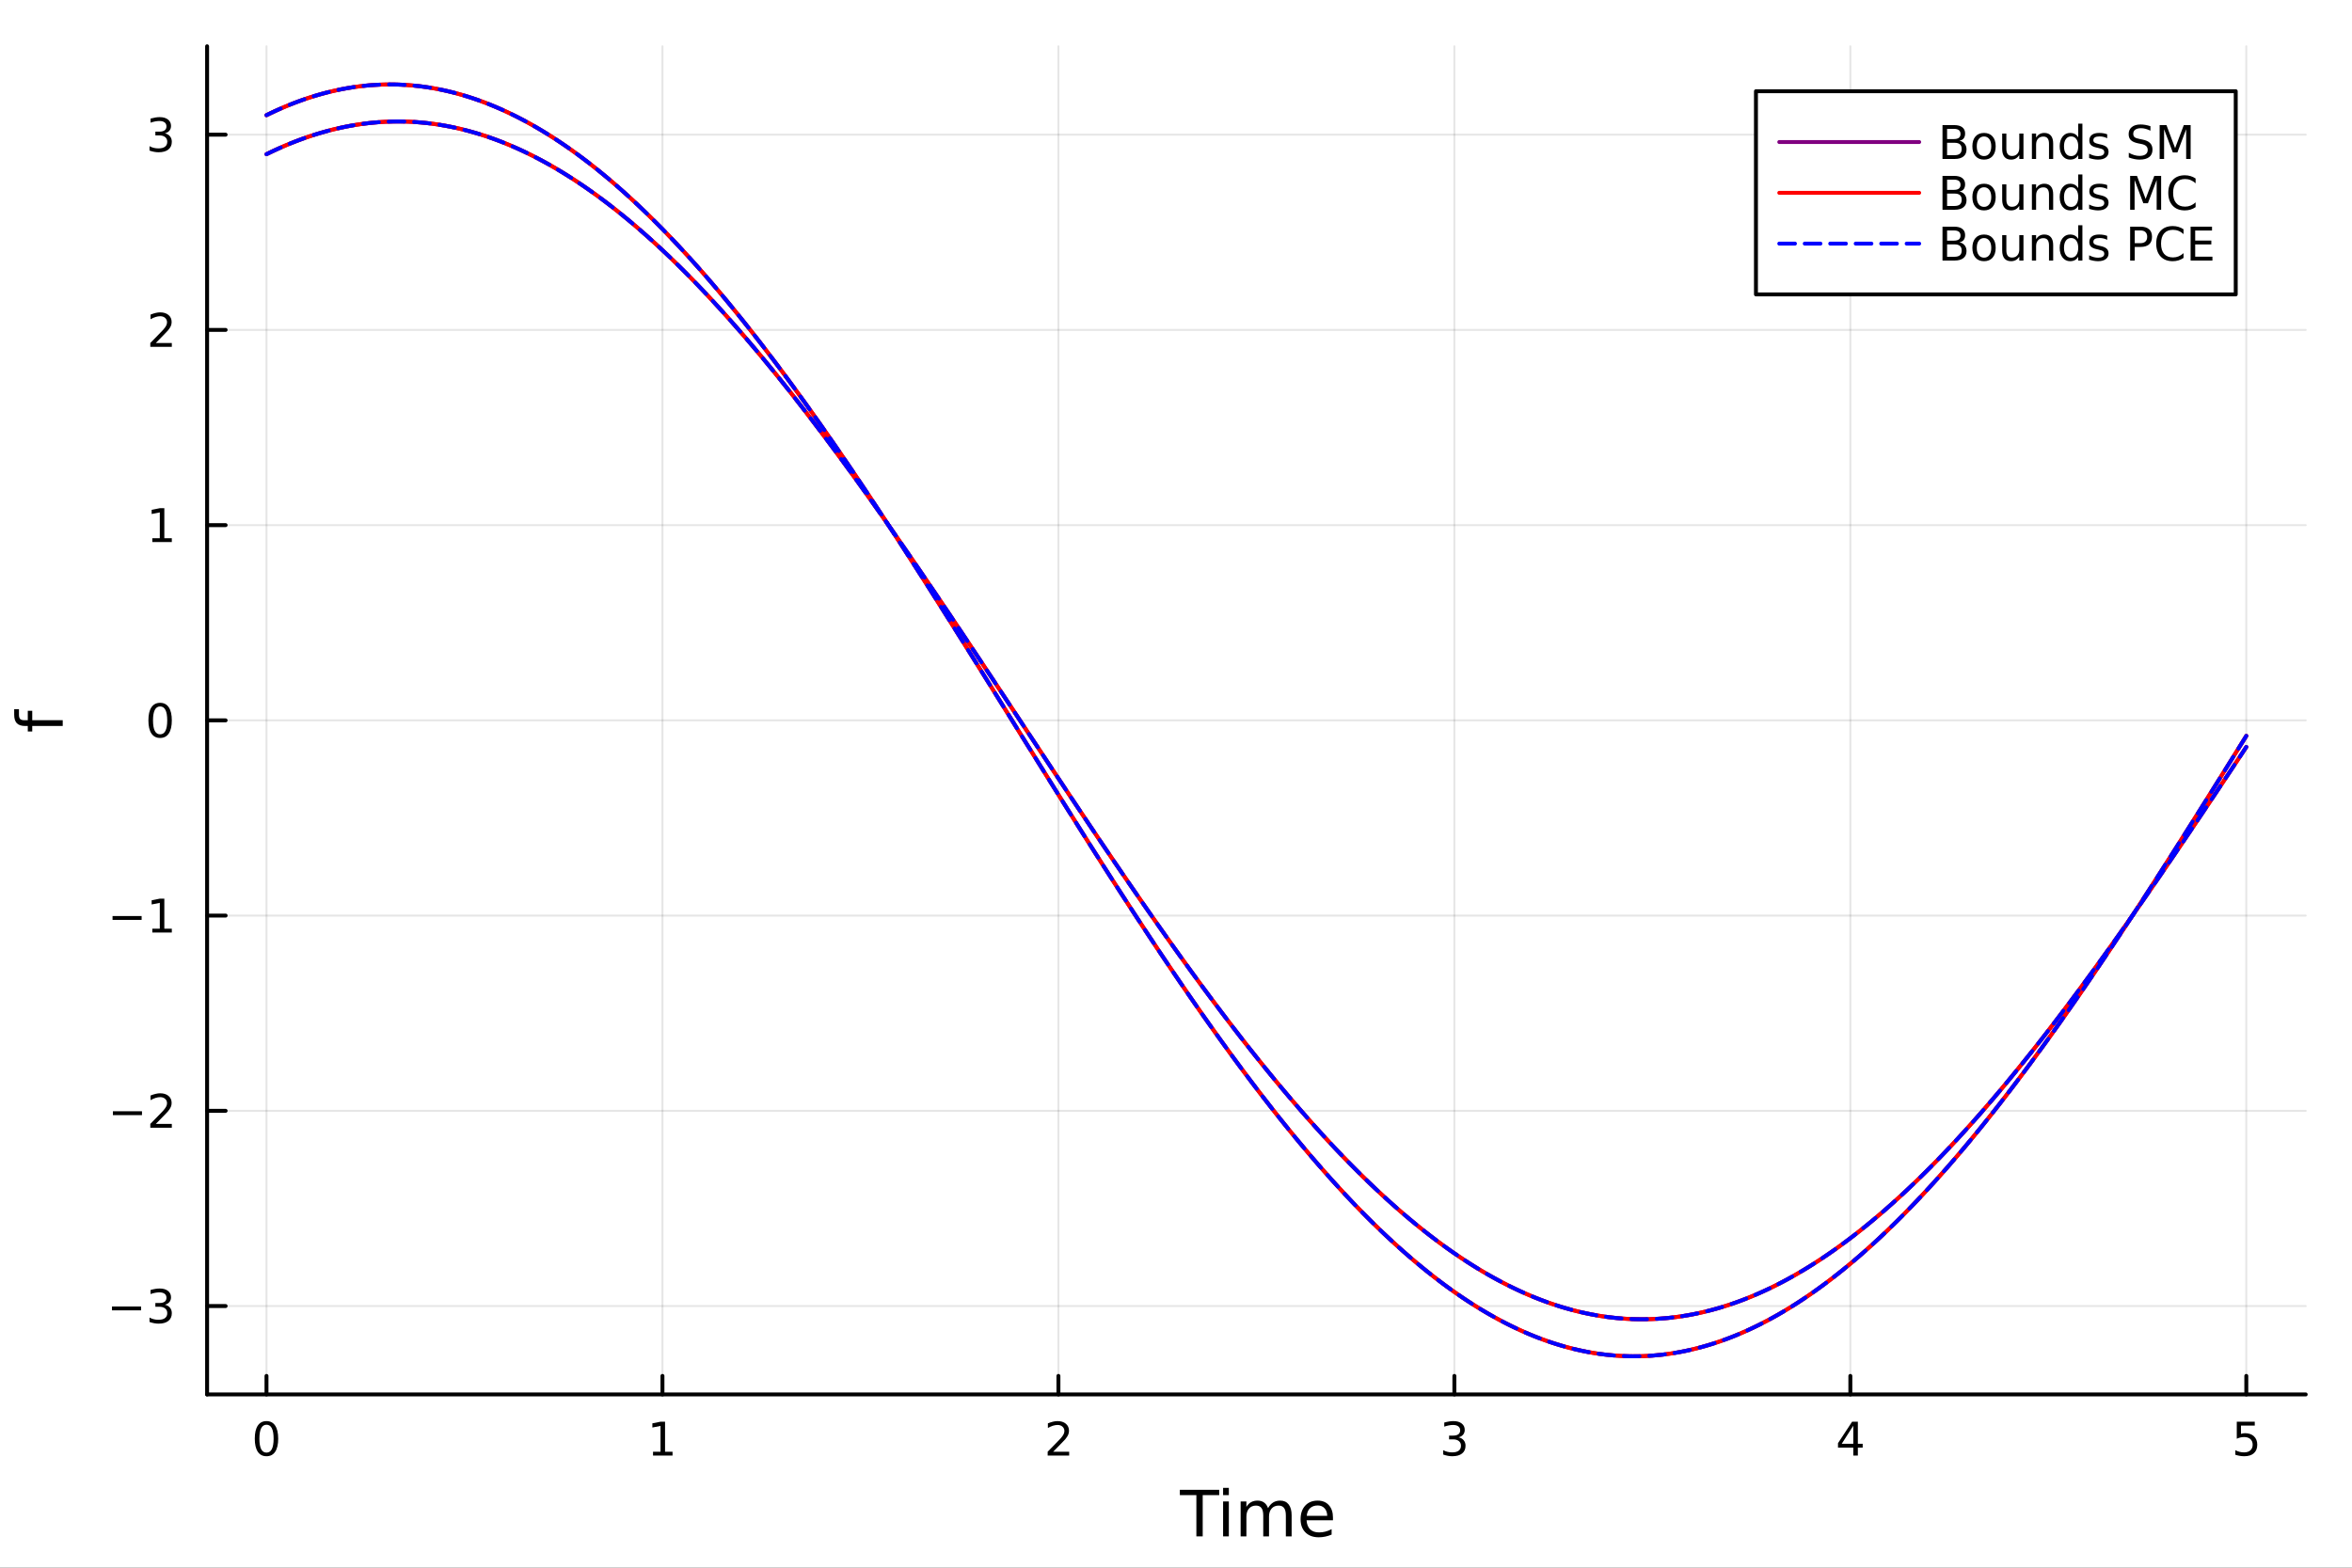 <?xml version="1.0" encoding="utf-8"?>
<svg xmlns="http://www.w3.org/2000/svg" xmlns:xlink="http://www.w3.org/1999/xlink" width="600" height="400" viewBox="0 0 2400 1600">
<rect x="0" y="0" width="2400" height="1600" fill="#333333" stroke="none"/>
<defs>
  <clipPath id="clip070">
    <rect x="0" y="0" width="2400" height="1600"/>
  </clipPath>
</defs>
<path clip-path="url(#clip070)" d="M0 1600 L2400 1600 L2400 0 L0 0  Z" fill="#ffffff" fill-rule="evenodd" fill-opacity="1"/>
<defs>
  <clipPath id="clip071">
    <rect x="480" y="0" width="1681" height="1600"/>
  </clipPath>
</defs>
<path clip-path="url(#clip070)" d="M211.325 1423.18 L2352.76 1423.18 L2352.76 47.244 L211.325 47.244  Z" fill="#ffffff" fill-rule="evenodd" fill-opacity="1"/>
<defs>
  <clipPath id="clip072">
    <rect x="211" y="47" width="2142" height="1377"/>
  </clipPath>
</defs>
<polyline clip-path="url(#clip072)" style="stroke:#000000; stroke-linecap:round; stroke-linejoin:round; stroke-width:2; stroke-opacity:0.1; fill:none" points="271.931,1423.18 271.931,47.244 "/>
<polyline clip-path="url(#clip072)" style="stroke:#000000; stroke-linecap:round; stroke-linejoin:round; stroke-width:2; stroke-opacity:0.1; fill:none" points="675.975,1423.18 675.975,47.244 "/>
<polyline clip-path="url(#clip072)" style="stroke:#000000; stroke-linecap:round; stroke-linejoin:round; stroke-width:2; stroke-opacity:0.1; fill:none" points="1080.02,1423.18 1080.02,47.244 "/>
<polyline clip-path="url(#clip072)" style="stroke:#000000; stroke-linecap:round; stroke-linejoin:round; stroke-width:2; stroke-opacity:0.1; fill:none" points="1484.06,1423.18 1484.06,47.244 "/>
<polyline clip-path="url(#clip072)" style="stroke:#000000; stroke-linecap:round; stroke-linejoin:round; stroke-width:2; stroke-opacity:0.1; fill:none" points="1888.11,1423.18 1888.11,47.244 "/>
<polyline clip-path="url(#clip072)" style="stroke:#000000; stroke-linecap:round; stroke-linejoin:round; stroke-width:2; stroke-opacity:0.1; fill:none" points="2292.15,1423.18 2292.15,47.244 "/>
<polyline clip-path="url(#clip072)" style="stroke:#000000; stroke-linecap:round; stroke-linejoin:round; stroke-width:2; stroke-opacity:0.1; fill:none" points="211.325,1332.97 2352.76,1332.97 "/>
<polyline clip-path="url(#clip072)" style="stroke:#000000; stroke-linecap:round; stroke-linejoin:round; stroke-width:2; stroke-opacity:0.1; fill:none" points="211.325,1133.72 2352.76,1133.72 "/>
<polyline clip-path="url(#clip072)" style="stroke:#000000; stroke-linecap:round; stroke-linejoin:round; stroke-width:2; stroke-opacity:0.1; fill:none" points="211.325,934.467 2352.76,934.467 "/>
<polyline clip-path="url(#clip072)" style="stroke:#000000; stroke-linecap:round; stroke-linejoin:round; stroke-width:2; stroke-opacity:0.1; fill:none" points="211.325,735.213 2352.76,735.213 "/>
<polyline clip-path="url(#clip072)" style="stroke:#000000; stroke-linecap:round; stroke-linejoin:round; stroke-width:2; stroke-opacity:0.1; fill:none" points="211.325,535.96 2352.76,535.96 "/>
<polyline clip-path="url(#clip072)" style="stroke:#000000; stroke-linecap:round; stroke-linejoin:round; stroke-width:2; stroke-opacity:0.1; fill:none" points="211.325,336.706 2352.76,336.706 "/>
<polyline clip-path="url(#clip072)" style="stroke:#000000; stroke-linecap:round; stroke-linejoin:round; stroke-width:2; stroke-opacity:0.1; fill:none" points="211.325,137.452 2352.76,137.452 "/>
<polyline clip-path="url(#clip070)" style="stroke:#000000; stroke-linecap:round; stroke-linejoin:round; stroke-width:4; stroke-opacity:1; fill:none" points="211.325,1423.18 2352.76,1423.18 "/>
<polyline clip-path="url(#clip070)" style="stroke:#000000; stroke-linecap:round; stroke-linejoin:round; stroke-width:4; stroke-opacity:1; fill:none" points="271.931,1423.18 271.931,1404.28 "/>
<polyline clip-path="url(#clip070)" style="stroke:#000000; stroke-linecap:round; stroke-linejoin:round; stroke-width:4; stroke-opacity:1; fill:none" points="675.975,1423.18 675.975,1404.28 "/>
<polyline clip-path="url(#clip070)" style="stroke:#000000; stroke-linecap:round; stroke-linejoin:round; stroke-width:4; stroke-opacity:1; fill:none" points="1080.02,1423.18 1080.02,1404.28 "/>
<polyline clip-path="url(#clip070)" style="stroke:#000000; stroke-linecap:round; stroke-linejoin:round; stroke-width:4; stroke-opacity:1; fill:none" points="1484.06,1423.18 1484.06,1404.28 "/>
<polyline clip-path="url(#clip070)" style="stroke:#000000; stroke-linecap:round; stroke-linejoin:round; stroke-width:4; stroke-opacity:1; fill:none" points="1888.11,1423.18 1888.11,1404.28 "/>
<polyline clip-path="url(#clip070)" style="stroke:#000000; stroke-linecap:round; stroke-linejoin:round; stroke-width:4; stroke-opacity:1; fill:none" points="2292.15,1423.18 2292.15,1404.28 "/>
<path clip-path="url(#clip070)" d="M271.931 1454.1 Q268.32 1454.1 266.491 1457.66 Q264.686 1461.2 264.686 1468.33 Q264.686 1475.44 266.491 1479.01 Q268.32 1482.55 271.931 1482.55 Q275.565 1482.55 277.371 1479.01 Q279.2 1475.44 279.2 1468.33 Q279.2 1461.2 277.371 1457.66 Q275.565 1454.1 271.931 1454.1 M271.931 1450.39 Q277.741 1450.39 280.797 1455 Q283.876 1459.58 283.876 1468.33 Q283.876 1477.06 280.797 1481.67 Q277.741 1486.25 271.931 1486.25 Q266.121 1486.25 263.042 1481.67 Q259.987 1477.06 259.987 1468.33 Q259.987 1459.58 263.042 1455 Q266.121 1450.39 271.931 1450.39 Z" fill="#000000" fill-rule="nonzero" fill-opacity="1" /><path clip-path="url(#clip070)" d="M666.357 1481.64 L673.996 1481.64 L673.996 1455.28 L665.686 1456.95 L665.686 1452.69 L673.949 1451.02 L678.625 1451.02 L678.625 1481.64 L686.264 1481.64 L686.264 1485.58 L666.357 1485.58 L666.357 1481.64 Z" fill="#000000" fill-rule="nonzero" fill-opacity="1" /><path clip-path="url(#clip070)" d="M1074.67 1481.64 L1090.99 1481.64 L1090.99 1485.58 L1069.05 1485.58 L1069.05 1481.64 Q1071.71 1478.89 1076.29 1474.26 Q1080.9 1469.61 1082.08 1468.27 Q1084.32 1465.74 1085.2 1464.01 Q1086.11 1462.25 1086.11 1460.56 Q1086.11 1457.8 1084.16 1456.07 Q1082.24 1454.33 1079.14 1454.33 Q1076.94 1454.33 1074.49 1455.09 Q1072.06 1455.86 1069.28 1457.41 L1069.28 1452.69 Q1072.1 1451.55 1074.56 1450.97 Q1077.01 1450.39 1079.05 1450.39 Q1084.42 1450.39 1087.61 1453.08 Q1090.81 1455.77 1090.81 1460.26 Q1090.81 1462.39 1090 1464.31 Q1089.21 1466.2 1087.1 1468.8 Q1086.52 1469.47 1083.42 1472.69 Q1080.32 1475.88 1074.67 1481.64 Z" fill="#000000" fill-rule="nonzero" fill-opacity="1" /><path clip-path="url(#clip070)" d="M1488.31 1466.95 Q1491.67 1467.66 1493.54 1469.93 Q1495.44 1472.2 1495.44 1475.53 Q1495.44 1480.65 1491.92 1483.45 Q1488.4 1486.25 1481.92 1486.25 Q1479.74 1486.25 1477.43 1485.81 Q1475.14 1485.39 1472.68 1484.54 L1472.68 1480.02 Q1474.63 1481.16 1476.94 1481.74 Q1479.26 1482.32 1481.78 1482.32 Q1486.18 1482.32 1488.47 1480.58 Q1490.79 1478.84 1490.79 1475.53 Q1490.79 1472.48 1488.63 1470.77 Q1486.5 1469.03 1482.68 1469.03 L1478.66 1469.03 L1478.66 1465.19 L1482.87 1465.19 Q1486.32 1465.19 1488.15 1463.82 Q1489.98 1462.43 1489.98 1459.84 Q1489.98 1457.18 1488.08 1455.77 Q1486.2 1454.33 1482.68 1454.33 Q1480.76 1454.33 1478.56 1454.75 Q1476.37 1455.16 1473.73 1456.04 L1473.73 1451.88 Q1476.39 1451.14 1478.7 1450.77 Q1481.04 1450.39 1483.1 1450.39 Q1488.43 1450.39 1491.53 1452.83 Q1494.63 1455.23 1494.63 1459.35 Q1494.63 1462.22 1492.99 1464.21 Q1491.34 1466.18 1488.31 1466.95 Z" fill="#000000" fill-rule="nonzero" fill-opacity="1" /><path clip-path="url(#clip070)" d="M1891.11 1455.09 L1879.31 1473.54 L1891.11 1473.54 L1891.11 1455.09 M1889.89 1451.02 L1895.77 1451.02 L1895.77 1473.54 L1900.7 1473.54 L1900.7 1477.43 L1895.77 1477.43 L1895.77 1485.58 L1891.11 1485.58 L1891.11 1477.43 L1875.51 1477.43 L1875.51 1472.92 L1889.89 1451.02 Z" fill="#000000" fill-rule="nonzero" fill-opacity="1" /><path clip-path="url(#clip070)" d="M2282.43 1451.02 L2300.78 1451.02 L2300.78 1454.96 L2286.71 1454.96 L2286.71 1463.43 Q2287.73 1463.08 2288.75 1462.92 Q2289.77 1462.73 2290.78 1462.73 Q2296.57 1462.73 2299.95 1465.9 Q2303.33 1469.08 2303.33 1474.49 Q2303.33 1480.07 2299.86 1483.17 Q2296.39 1486.25 2290.07 1486.25 Q2287.89 1486.25 2285.62 1485.88 Q2283.38 1485.51 2280.97 1484.77 L2280.97 1480.07 Q2283.05 1481.2 2285.27 1481.76 Q2287.5 1482.32 2289.97 1482.32 Q2293.98 1482.32 2296.32 1480.21 Q2298.65 1478.1 2298.65 1474.49 Q2298.65 1470.88 2296.32 1468.77 Q2293.98 1466.67 2289.97 1466.67 Q2288.1 1466.67 2286.22 1467.08 Q2284.37 1467.5 2282.43 1468.38 L2282.43 1451.02 Z" fill="#000000" fill-rule="nonzero" fill-opacity="1" /><path clip-path="url(#clip070)" d="M1203.92 1520.52 L1244.12 1520.52 L1244.12 1525.93 L1227.25 1525.93 L1227.25 1568.04 L1220.79 1568.04 L1220.79 1525.93 L1203.92 1525.93 L1203.92 1520.52 Z" fill="#000000" fill-rule="nonzero" fill-opacity="1" /><path clip-path="url(#clip070)" d="M1248.06 1532.4 L1253.92 1532.4 L1253.92 1568.04 L1248.06 1568.04 L1248.06 1532.4 M1248.06 1518.52 L1253.92 1518.52 L1253.92 1525.93 L1248.06 1525.93 L1248.06 1518.52 Z" fill="#000000" fill-rule="nonzero" fill-opacity="1" /><path clip-path="url(#clip070)" d="M1293.93 1539.24 Q1296.12 1535.29 1299.18 1533.41 Q1302.24 1531.54 1306.37 1531.54 Q1311.94 1531.54 1314.97 1535.45 Q1317.99 1539.33 1317.99 1546.53 L1317.99 1568.04 L1312.1 1568.04 L1312.1 1546.72 Q1312.1 1541.59 1310.29 1539.11 Q1308.47 1536.63 1304.75 1536.63 Q1300.2 1536.63 1297.56 1539.65 Q1294.91 1542.68 1294.91 1547.9 L1294.91 1568.04 L1289.03 1568.04 L1289.03 1546.72 Q1289.03 1541.56 1287.21 1539.11 Q1285.4 1536.63 1281.61 1536.63 Q1277.12 1536.63 1274.48 1539.68 Q1271.84 1542.71 1271.84 1547.9 L1271.84 1568.04 L1265.95 1568.04 L1265.95 1532.4 L1271.84 1532.4 L1271.84 1537.93 Q1273.84 1534.66 1276.65 1533.1 Q1279.45 1531.54 1283.3 1531.54 Q1287.18 1531.54 1289.89 1533.51 Q1292.62 1535.48 1293.93 1539.24 Z" fill="#000000" fill-rule="nonzero" fill-opacity="1" /><path clip-path="url(#clip070)" d="M1360.16 1548.76 L1360.16 1551.62 L1333.24 1551.62 Q1333.62 1557.67 1336.86 1560.85 Q1340.14 1564 1345.97 1564 Q1349.34 1564 1352.49 1563.17 Q1355.68 1562.35 1358.79 1560.69 L1358.79 1566.23 Q1355.64 1567.57 1352.33 1568.27 Q1349.02 1568.97 1345.62 1568.97 Q1337.09 1568.97 1332.09 1564 Q1327.13 1559.04 1327.13 1550.57 Q1327.13 1541.82 1331.84 1536.69 Q1336.58 1531.54 1344.6 1531.54 Q1351.79 1531.54 1355.96 1536.18 Q1360.16 1540.8 1360.16 1548.76 M1354.31 1547.04 Q1354.24 1542.23 1351.6 1539.37 Q1348.99 1536.5 1344.66 1536.5 Q1339.76 1536.5 1336.8 1539.27 Q1333.87 1542.04 1333.43 1547.07 L1354.31 1547.04 Z" fill="#000000" fill-rule="nonzero" fill-opacity="1" /><polyline clip-path="url(#clip070)" style="stroke:#000000; stroke-linecap:round; stroke-linejoin:round; stroke-width:4; stroke-opacity:1; fill:none" points="211.325,1423.18 211.325,47.244 "/>
<polyline clip-path="url(#clip070)" style="stroke:#000000; stroke-linecap:round; stroke-linejoin:round; stroke-width:4; stroke-opacity:1; fill:none" points="211.325,1332.97 230.222,1332.97 "/>
<polyline clip-path="url(#clip070)" style="stroke:#000000; stroke-linecap:round; stroke-linejoin:round; stroke-width:4; stroke-opacity:1; fill:none" points="211.325,1133.72 230.222,1133.72 "/>
<polyline clip-path="url(#clip070)" style="stroke:#000000; stroke-linecap:round; stroke-linejoin:round; stroke-width:4; stroke-opacity:1; fill:none" points="211.325,934.467 230.222,934.467 "/>
<polyline clip-path="url(#clip070)" style="stroke:#000000; stroke-linecap:round; stroke-linejoin:round; stroke-width:4; stroke-opacity:1; fill:none" points="211.325,735.213 230.222,735.213 "/>
<polyline clip-path="url(#clip070)" style="stroke:#000000; stroke-linecap:round; stroke-linejoin:round; stroke-width:4; stroke-opacity:1; fill:none" points="211.325,535.96 230.222,535.96 "/>
<polyline clip-path="url(#clip070)" style="stroke:#000000; stroke-linecap:round; stroke-linejoin:round; stroke-width:4; stroke-opacity:1; fill:none" points="211.325,336.706 230.222,336.706 "/>
<polyline clip-path="url(#clip070)" style="stroke:#000000; stroke-linecap:round; stroke-linejoin:round; stroke-width:4; stroke-opacity:1; fill:none" points="211.325,137.452 230.222,137.452 "/>
<path clip-path="url(#clip070)" d="M114.26 1333.43 L143.936 1333.43 L143.936 1337.36 L114.26 1337.36 L114.26 1333.43 Z" fill="#000000" fill-rule="nonzero" fill-opacity="1" /><path clip-path="url(#clip070)" d="M168.195 1331.62 Q171.552 1332.34 173.427 1334.61 Q175.325 1336.88 175.325 1340.21 Q175.325 1345.32 171.806 1348.13 Q168.288 1350.93 161.806 1350.93 Q159.63 1350.93 157.315 1350.49 Q155.024 1350.07 152.57 1349.21 L152.57 1344.7 Q154.515 1345.83 156.829 1346.41 Q159.144 1346.99 161.667 1346.99 Q166.065 1346.99 168.357 1345.25 Q170.672 1343.52 170.672 1340.21 Q170.672 1337.15 168.519 1335.44 Q166.39 1333.7 162.57 1333.7 L158.542 1333.7 L158.542 1329.86 L162.755 1329.86 Q166.204 1329.86 168.033 1328.5 Q169.862 1327.11 169.862 1324.51 Q169.862 1321.85 167.964 1320.44 Q166.089 1319 162.57 1319 Q160.649 1319 158.45 1319.42 Q156.251 1319.84 153.612 1320.72 L153.612 1316.55 Q156.274 1315.81 158.589 1315.44 Q160.927 1315.07 162.987 1315.07 Q168.311 1315.07 171.413 1317.5 Q174.514 1319.91 174.514 1324.03 Q174.514 1326.9 172.871 1328.89 Q171.227 1330.86 168.195 1331.62 Z" fill="#000000" fill-rule="nonzero" fill-opacity="1" /><path clip-path="url(#clip070)" d="M115.209 1134.17 L144.885 1134.17 L144.885 1138.11 L115.209 1138.11 L115.209 1134.17 Z" fill="#000000" fill-rule="nonzero" fill-opacity="1" /><path clip-path="url(#clip070)" d="M159.005 1147.07 L175.325 1147.07 L175.325 1151 L153.38 1151 L153.38 1147.07 Q156.042 1144.31 160.626 1139.68 Q165.232 1135.03 166.413 1133.69 Q168.658 1131.16 169.538 1129.43 Q170.44 1127.67 170.44 1125.98 Q170.44 1123.22 168.496 1121.49 Q166.575 1119.75 163.473 1119.75 Q161.274 1119.75 158.82 1120.51 Q156.39 1121.28 153.612 1122.83 L153.612 1118.11 Q156.436 1116.97 158.89 1116.39 Q161.343 1115.82 163.38 1115.82 Q168.751 1115.82 171.945 1118.5 Q175.139 1121.19 175.139 1125.68 Q175.139 1127.81 174.329 1129.73 Q173.542 1131.63 171.436 1134.22 Q170.857 1134.89 167.755 1138.11 Q164.653 1141.3 159.005 1147.07 Z" fill="#000000" fill-rule="nonzero" fill-opacity="1" /><path clip-path="url(#clip070)" d="M114.839 934.919 L144.515 934.919 L144.515 938.854 L114.839 938.854 L114.839 934.919 Z" fill="#000000" fill-rule="nonzero" fill-opacity="1" /><path clip-path="url(#clip070)" d="M155.417 947.812 L163.056 947.812 L163.056 921.446 L154.746 923.113 L154.746 918.854 L163.01 917.187 L167.686 917.187 L167.686 947.812 L175.325 947.812 L175.325 951.747 L155.417 951.747 L155.417 947.812 Z" fill="#000000" fill-rule="nonzero" fill-opacity="1" /><path clip-path="url(#clip070)" d="M163.38 721.012 Q159.769 721.012 157.94 724.577 Q156.135 728.119 156.135 735.248 Q156.135 742.355 157.94 745.919 Q159.769 749.461 163.38 749.461 Q167.015 749.461 168.82 745.919 Q170.649 742.355 170.649 735.248 Q170.649 728.119 168.82 724.577 Q167.015 721.012 163.38 721.012 M163.38 717.308 Q169.19 717.308 172.246 721.915 Q175.325 726.498 175.325 735.248 Q175.325 743.975 172.246 748.581 Q169.19 753.165 163.38 753.165 Q157.57 753.165 154.491 748.581 Q151.436 743.975 151.436 735.248 Q151.436 726.498 154.491 721.915 Q157.57 717.308 163.38 717.308 Z" fill="#000000" fill-rule="nonzero" fill-opacity="1" /><path clip-path="url(#clip070)" d="M155.417 549.305 L163.056 549.305 L163.056 522.939 L154.746 524.606 L154.746 520.346 L163.01 518.68 L167.686 518.68 L167.686 549.305 L175.325 549.305 L175.325 553.24 L155.417 553.24 L155.417 549.305 Z" fill="#000000" fill-rule="nonzero" fill-opacity="1" /><path clip-path="url(#clip070)" d="M159.005 350.051 L175.325 350.051 L175.325 353.986 L153.38 353.986 L153.38 350.051 Q156.042 347.296 160.626 342.667 Q165.232 338.014 166.413 336.671 Q168.658 334.148 169.538 332.412 Q170.44 330.653 170.44 328.963 Q170.44 326.208 168.496 324.472 Q166.575 322.736 163.473 322.736 Q161.274 322.736 158.82 323.5 Q156.39 324.264 153.612 325.815 L153.612 321.093 Q156.436 319.958 158.89 319.38 Q161.343 318.801 163.38 318.801 Q168.751 318.801 171.945 321.486 Q175.139 324.171 175.139 328.662 Q175.139 330.792 174.329 332.713 Q173.542 334.611 171.436 337.204 Q170.857 337.875 167.755 341.093 Q164.653 344.287 159.005 350.051 Z" fill="#000000" fill-rule="nonzero" fill-opacity="1" /><path clip-path="url(#clip070)" d="M168.195 136.098 Q171.552 136.816 173.427 139.084 Q175.325 141.353 175.325 144.686 Q175.325 149.802 171.806 152.603 Q168.288 155.403 161.806 155.403 Q159.63 155.403 157.315 154.964 Q155.024 154.547 152.57 153.691 L152.57 149.177 Q154.515 150.311 156.829 150.89 Q159.144 151.468 161.667 151.468 Q166.065 151.468 168.357 149.732 Q170.672 147.996 170.672 144.686 Q170.672 141.63 168.519 139.917 Q166.39 138.181 162.57 138.181 L158.542 138.181 L158.542 134.339 L162.755 134.339 Q166.204 134.339 168.033 132.973 Q169.862 131.584 169.862 128.992 Q169.862 126.33 167.964 124.918 Q166.089 123.482 162.57 123.482 Q160.649 123.482 158.45 123.899 Q156.251 124.316 153.612 125.195 L153.612 121.029 Q156.274 120.288 158.589 119.918 Q160.927 119.547 162.987 119.547 Q168.311 119.547 171.413 121.978 Q174.514 124.385 174.514 128.505 Q174.514 131.376 172.871 133.367 Q171.227 135.334 168.195 136.098 Z" fill="#000000" fill-rule="nonzero" fill-opacity="1" /><path clip-path="url(#clip070)" d="M14.479 723.865 L19.349 723.865 L19.349 729.467 Q19.349 732.618 20.622 733.859 Q21.895 735.069 25.205 735.069 L28.356 735.069 L28.356 725.425 L32.908 725.425 L32.908 735.069 L64.004 735.069 L64.004 740.957 L32.908 740.957 L32.908 746.559 L28.356 746.559 L28.356 740.957 L25.874 740.957 Q19.922 740.957 17.216 738.188 Q14.479 735.419 14.479 729.403 L14.479 723.865 Z" fill="#000000" fill-rule="nonzero" fill-opacity="1" /><polyline clip-path="url(#clip072)" style="stroke:#800080; stroke-linecap:round; stroke-linejoin:round; stroke-width:4; stroke-opacity:1; fill:none" points="271.931,157.378 275.972,155.414 280.012,153.508 284.052,151.661 288.093,149.872 292.133,148.141 296.174,146.469 300.214,144.856 304.255,143.302 308.295,141.808 312.336,140.372 316.376,138.996 320.416,137.68 324.457,136.423 328.497,135.227 332.538,134.09 336.578,133.013 340.619,131.997 344.659,131.041 348.699,130.145 352.74,129.31 356.78,128.536 360.821,127.822 364.861,127.169 368.902,126.576 372.942,126.045 376.983,125.574 381.023,125.165 385.063,124.816 389.104,124.529 393.144,124.302 397.185,124.137 401.225,124.033 405.266,123.989 409.306,124.007 413.346,124.087 417.387,124.227 421.427,124.428 425.468,124.69 429.508,125.014 433.549,125.398 437.589,125.844 441.63,126.35 445.67,126.917 449.71,127.545 453.751,128.234 457.791,128.984 461.832,129.794 465.872,130.665 469.913,131.596 473.953,132.587 477.993,133.639 482.034,134.751 486.074,135.923 490.115,137.155 494.155,138.447 498.196,139.798 502.236,141.209 506.276,142.68 510.317,144.209 514.357,145.798 518.398,147.445 522.438,149.152 526.479,150.917 530.519,152.74 534.56,154.622 538.6,156.562 542.64,158.559 546.681,160.615 550.721,162.727 554.762,164.897 558.802,167.124 562.843,169.408 566.883,171.749 570.923,174.145 574.964,176.598 579.004,179.107 583.045,181.671 587.085,184.291 591.126,186.966 595.166,189.695 599.207,192.48 603.247,195.318 607.287,198.21 611.328,201.157 615.368,204.156 619.409,207.209 623.449,210.314 627.49,213.472 631.53,216.682 635.57,219.944 639.611,223.258 643.651,226.622 647.692,230.038 651.732,233.504 655.773,237.02 659.813,240.586 663.854,244.202 667.894,247.866 671.934,251.579 675.975,255.341 680.015,259.151 684.056,263.008 688.096,266.913 692.137,270.864 696.177,274.862 700.217,278.906 704.258,282.995 708.298,287.13 712.339,291.309 716.379,295.533 720.42,299.801 724.46,304.112 728.5,308.467 732.541,312.864 736.581,317.303 740.622,321.784 744.662,326.307 748.703,330.87 752.743,335.474 756.784,340.118 760.824,344.801 764.864,349.524 768.905,354.284 772.945,359.083 776.986,363.92 781.026,368.794 785.067,373.704 789.107,378.651 793.147,383.633 797.188,388.65 801.228,393.702 805.269,398.789 809.309,403.908 813.35,409.061 817.39,414.247 821.431,419.465 825.471,424.714 829.511,429.994 833.552,435.305 837.592,440.646 841.633,446.016 845.673,451.415 849.714,456.843 853.754,462.298 857.794,467.781 861.835,473.29 865.875,478.826 869.916,484.387 873.956,489.973 877.997,495.584 882.037,501.219 886.078,506.877 890.118,512.558 894.158,518.262 898.199,523.987 902.239,529.733 906.28,535.5 910.32,541.653 914.361,547.858 918.401,554.081 922.441,560.322 926.482,566.581 930.522,572.857 934.563,579.149 938.603,585.456 942.644,591.779 946.684,598.116 950.724,604.466 954.765,610.83 958.805,617.206 962.846,623.594 966.886,629.993 970.927,636.403 974.967,642.822 979.008,649.251 983.048,655.688 987.088,662.133 991.129,668.586 995.169,675.045 999.21,681.51 1003.25,687.981 1007.29,694.456 1011.33,700.936 1015.37,707.419 1019.41,713.904 1023.45,720.392 1027.49,726.881 1031.53,733.371 1035.57,739.861 1039.61,746.351 1043.65,752.84 1047.69,759.327 1051.74,765.811 1055.78,772.293 1059.82,778.77 1063.86,785.244 1067.9,791.712 1071.94,798.175 1075.98,804.631 1080.02,811.081 1084.06,817.523 1088.1,823.956 1092.14,830.381 1096.18,836.796 1100.22,843.202 1104.26,849.596 1108.3,855.979 1112.34,862.35 1116.38,868.708 1120.42,875.052 1124.46,881.383 1128.5,887.699 1132.54,894 1136.58,900.285 1140.63,906.554 1144.67,912.805 1148.71,919.039 1152.75,925.254 1156.79,931.45 1160.83,937.627 1164.87,943.783 1168.91,949.919 1172.95,956.033 1176.99,962.125 1181.03,968.194 1185.07,974.24 1189.11,980.262 1193.15,986.259 1197.19,992.232 1201.23,998.179 1205.27,1004.1 1209.31,1009.99 1213.35,1015.86 1217.39,1021.7 1221.43,1027.51 1225.47,1033.29 1229.51,1039.04 1233.56,1044.76 1237.6,1050.45 1241.64,1056.1 1245.68,1061.73 1249.72,1067.32 1253.76,1072.88 1257.8,1078.41 1261.84,1083.9 1265.88,1089.35 1269.92,1094.78 1273.96,1100.16 1278,1105.51 1282.04,1110.82 1286.08,1116.1 1290.12,1121.33 1294.16,1126.53 1298.2,1131.69 1302.24,1136.81 1306.28,1141.88 1310.32,1146.92 1314.36,1151.92 1318.4,1156.87 1322.44,1161.79 1326.49,1166.66 1330.53,1171.48 1334.57,1176.27 1338.61,1181.01 1342.65,1185.7 1346.69,1190.35 1350.73,1194.95 1354.77,1199.51 1358.81,1204.02 1362.85,1208.49 1366.89,1212.91 1370.93,1217.28 1374.97,1221.6 1379.01,1225.87 1383.05,1230.1 1387.09,1234.27 1391.13,1238.39 1395.17,1242.47 1399.21,1246.49 1403.25,1250.46 1407.29,1254.38 1411.33,1258.25 1415.37,1262.07 1419.42,1265.83 1423.46,1269.54 1427.5,1273.2 1431.54,1276.81 1435.58,1280.36 1439.62,1283.85 1443.66,1287.29 1447.7,1290.67 1451.74,1294 1455.78,1297.28 1459.82,1300.49 1463.86,1303.66 1467.9,1306.76 1471.94,1309.81 1475.98,1312.8 1480.02,1315.73 1484.06,1318.6 1488.1,1321.41 1492.14,1324.17 1496.18,1326.87 1500.22,1329.51 1504.26,1332.09 1508.3,1334.61 1512.35,1337.06 1516.39,1339.46 1520.43,1341.8 1524.47,1344.08 1528.51,1346.3 1532.55,1348.45 1536.59,1350.55 1540.63,1352.58 1544.67,1354.55 1548.71,1356.46 1552.75,1358.31 1556.79,1360.1 1560.83,1361.82 1564.87,1363.48 1568.91,1365.08 1572.95,1366.61 1576.99,1368.08 1581.03,1369.49 1585.07,1370.83 1589.11,1372.11 1593.15,1373.33 1597.19,1374.48 1601.23,1375.57 1605.28,1376.6 1609.32,1377.56 1613.36,1378.46 1617.4,1379.29 1621.44,1380.06 1625.48,1380.76 1629.52,1381.4 1633.56,1381.97 1637.6,1382.48 1641.64,1382.93 1645.68,1383.31 1649.72,1383.62 1653.76,1383.88 1657.8,1384.06 1661.84,1384.18 1665.88,1384.24 1669.92,1384.23 1673.96,1384.16 1678,1384.02 1682.04,1383.81 1686.08,1383.55 1690.12,1383.21 1694.16,1382.81 1698.21,1382.35 1702.25,1381.82 1706.29,1381.23 1710.33,1380.57 1714.37,1379.85 1718.41,1379.07 1722.45,1378.22 1726.49,1377.3 1730.53,1376.32 1734.57,1375.28 1738.61,1374.17 1742.65,1373 1746.69,1371.77 1750.73,1370.47 1754.77,1369.11 1758.81,1367.68 1762.85,1366.2 1766.89,1364.65 1770.93,1363.03 1774.97,1361.35 1779.01,1359.61 1783.05,1357.81 1787.09,1355.95 1791.14,1354.02 1795.18,1352.03 1799.22,1349.98 1803.26,1347.87 1807.3,1345.7 1811.34,1343.46 1815.38,1341.17 1819.42,1338.81 1823.46,1336.4 1827.5,1333.92 1831.54,1331.39 1835.58,1328.79 1839.62,1326.14 1843.66,1323.42 1847.7,1320.65 1851.74,1317.82 1855.78,1314.93 1859.82,1311.98 1863.86,1308.98 1867.9,1305.92 1871.94,1302.8 1875.98,1299.62 1880.02,1296.39 1884.07,1293.1 1888.11,1289.76 1892.15,1286.36 1896.19,1282.9 1900.23,1279.39 1904.27,1275.83 1908.31,1272.21 1912.35,1268.54 1916.39,1264.81 1920.43,1261.03 1924.47,1257.2 1928.51,1253.32 1932.55,1249.38 1936.59,1245.4 1940.63,1241.36 1944.67,1237.27 1948.71,1233.13 1952.75,1228.95 1956.79,1224.71 1960.83,1220.42 1964.87,1216.09 1968.91,1211.71 1972.95,1207.28 1977,1202.8 1981.04,1198.27 1985.08,1193.7 1989.12,1189.09 1993.16,1184.42 1997.2,1179.72 2001.24,1174.97 2005.28,1170.17 2009.32,1165.33 2013.36,1160.45 2017.4,1155.52 2021.44,1150.56 2025.48,1145.55 2029.52,1140.5 2033.56,1135.41 2037.6,1130.28 2041.64,1125.11 2045.68,1119.91 2049.72,1114.66 2053.76,1109.37 2057.8,1104.05 2061.84,1098.69 2065.88,1093.3 2069.93,1087.87 2073.97,1082.4 2078.01,1076.9 2082.05,1071.37 2086.09,1065.8 2090.13,1060.2 2094.17,1054.56 2098.21,1048.9 2102.25,1043.2 2106.29,1037.47 2110.33,1031.71 2114.37,1025.92 2118.41,1020.11 2122.45,1014.26 2126.49,1008.39 2130.53,1002.49 2134.57,996.558 2138.61,990.604 2142.65,984.624 2146.69,978.62 2150.73,972.591 2154.77,966.539 2158.81,960.463 2162.86,954.365 2166.9,948.245 2170.94,942.104 2174.98,935.942 2179.02,930.064 2183.06,924.261 2187.1,918.439 2191.14,912.598 2195.18,906.74 2199.22,900.865 2203.26,894.974 2207.3,889.066 2211.34,883.143 2215.38,877.205 2219.42,871.253 2223.46,865.287 2227.5,859.309 2231.54,853.318 2235.58,847.315 2239.62,841.301 2243.66,835.276 2247.7,829.241 2251.74,823.197 2255.79,817.144 2259.83,811.083 2263.87,805.015 2267.91,798.939 2271.95,792.857 2275.99,786.769 2280.03,780.676 2284.07,774.579 2288.11,768.477 2292.15,762.373 "/>
<polyline clip-path="url(#clip072)" style="stroke:#800080; stroke-linecap:round; stroke-linejoin:round; stroke-width:4; stroke-opacity:1; fill:none" points="271.931,117.527 275.972,115.565 280.012,113.666 284.052,111.828 288.093,110.053 292.133,108.34 296.174,106.69 300.214,105.103 304.255,103.579 308.295,102.118 312.336,100.721 316.376,99.386 320.416,98.116 324.457,96.909 328.497,95.766 332.538,94.687 336.578,93.672 340.619,92.721 344.659,91.834 348.699,91.012 352.74,90.254 356.78,89.56 360.821,88.932 364.861,88.367 368.902,87.868 372.942,87.433 376.983,87.063 381.023,86.758 385.063,86.517 389.104,86.342 393.144,86.231 397.185,86.186 401.225,86.205 405.266,86.289 409.306,86.438 413.346,86.652 417.387,86.93 421.427,87.274 425.468,87.682 429.508,88.156 433.549,88.693 437.589,89.296 441.63,89.963 445.67,90.694 449.71,91.49 453.751,92.351 457.791,93.275 461.832,94.264 465.872,95.317 469.913,96.434 473.953,97.615 477.993,98.86 482.034,100.168 486.074,101.54 490.115,102.975 494.155,104.473 498.196,106.034 502.236,107.659 506.276,109.346 510.317,111.095 514.357,112.908 518.398,114.782 522.438,116.718 526.479,118.716 530.519,120.776 534.56,122.897 538.6,125.08 542.64,127.324 546.681,129.628 550.721,131.993 554.762,134.418 558.802,136.903 562.843,139.448 566.883,142.053 570.923,144.717 574.964,147.44 579.004,150.222 583.045,153.062 587.085,155.961 591.126,158.917 595.166,161.931 599.207,165.003 603.247,168.131 607.287,171.316 611.328,174.558 615.368,177.855 619.409,181.209 623.449,184.617 627.49,188.081 631.53,191.6 635.57,195.172 639.611,198.799 643.651,202.48 647.692,206.214 651.732,210 655.773,213.839 659.813,217.731 663.854,221.674 667.894,225.668 671.934,229.714 675.975,233.81 680.015,237.956 684.056,242.152 688.096,246.397 692.137,250.691 696.177,255.033 700.217,259.424 704.258,263.862 708.298,268.347 712.339,272.879 716.379,277.457 720.42,282.081 724.46,286.75 728.5,291.464 732.541,296.222 736.581,301.025 740.622,305.87 744.662,310.759 748.703,315.69 752.743,320.663 756.784,325.678 760.824,330.733 764.864,335.829 768.905,340.965 772.945,346.14 776.986,351.354 781.026,356.607 785.067,361.897 789.107,367.225 793.147,372.59 797.188,377.99 801.228,383.427 805.269,388.899 809.309,394.405 813.35,399.945 817.39,405.519 821.431,411.126 825.471,416.766 829.511,422.437 833.552,428.139 837.592,433.872 841.633,439.636 845.673,445.429 849.714,451.25 853.754,457.101 857.794,462.979 861.835,468.884 865.875,474.816 869.916,480.774 873.956,486.757 877.997,492.765 882.037,498.798 886.078,504.854 890.118,510.933 894.158,517.035 898.199,523.158 902.239,529.303 906.28,535.468 910.32,541.286 914.361,547.092 918.401,552.917 922.441,558.76 926.482,564.621 930.522,570.499 934.563,576.393 938.603,582.303 942.644,588.229 946.684,594.169 950.724,600.123 954.765,606.091 958.805,612.071 962.846,618.064 966.886,624.069 970.927,630.085 974.967,636.111 979.008,642.148 983.048,648.193 987.088,654.247 991.129,660.31 995.169,666.379 999.21,672.456 1003.25,678.539 1007.29,684.628 1011.33,690.722 1015.37,696.82 1019.41,702.922 1023.45,709.027 1027.49,715.135 1031.53,721.245 1035.57,727.356 1039.61,733.468 1043.65,739.58 1047.69,745.692 1051.74,751.803 1055.78,757.912 1059.82,764.018 1063.86,770.122 1067.9,776.223 1071.94,782.319 1075.98,788.411 1080.02,794.497 1084.06,800.577 1088.1,806.651 1092.14,812.718 1096.18,818.777 1100.22,824.827 1104.26,830.869 1108.3,836.901 1112.34,842.923 1116.38,848.934 1120.42,854.934 1124.46,860.922 1128.5,866.897 1132.54,872.859 1136.58,878.807 1140.63,884.741 1144.67,890.66 1148.71,896.563 1152.75,902.451 1156.79,908.321 1160.83,914.175 1164.87,920.01 1168.91,925.827 1172.95,931.625 1176.99,937.403 1181.03,943.161 1185.07,948.898 1189.11,954.614 1193.15,960.307 1197.19,965.979 1201.23,971.627 1205.27,977.252 1209.31,982.852 1213.35,988.428 1217.39,993.978 1221.43,999.503 1225.47,1005 1229.51,1010.47 1233.56,1015.92 1237.6,1021.33 1241.64,1026.72 1245.68,1032.08 1249.72,1037.4 1253.76,1042.7 1257.8,1047.97 1261.84,1053.2 1265.88,1058.41 1269.92,1063.58 1273.96,1068.72 1278,1073.82 1282.04,1078.9 1286.08,1083.93 1290.12,1088.93 1294.16,1093.9 1298.2,1098.83 1302.24,1103.73 1306.28,1108.59 1310.32,1113.41 1314.36,1118.19 1318.4,1122.93 1322.44,1127.64 1326.49,1132.31 1330.53,1136.93 1334.57,1141.52 1338.61,1146.06 1342.65,1150.57 1346.69,1155.03 1350.73,1159.45 1354.77,1163.83 1358.81,1168.17 1362.85,1172.46 1366.89,1176.71 1370.93,1180.92 1374.97,1185.08 1379.01,1189.19 1383.05,1193.26 1387.09,1197.29 1391.13,1201.26 1395.17,1205.19 1399.21,1209.08 1403.25,1212.92 1407.29,1216.7 1411.33,1220.45 1415.37,1224.14 1419.42,1227.78 1423.46,1231.38 1427.5,1234.92 1431.54,1238.42 1435.58,1241.86 1439.62,1245.25 1443.66,1248.6 1447.7,1251.89 1451.74,1255.13 1455.78,1258.32 1459.82,1261.45 1463.86,1264.53 1467.9,1267.56 1471.94,1270.54 1475.98,1273.46 1480.02,1276.33 1484.06,1279.15 1488.1,1281.91 1492.14,1284.61 1496.18,1287.27 1500.22,1289.86 1504.26,1292.4 1508.3,1294.89 1512.35,1297.32 1516.39,1299.69 1520.43,1302 1524.47,1304.26 1528.51,1306.47 1532.55,1308.61 1536.59,1310.7 1540.63,1312.73 1544.67,1314.7 1548.71,1316.62 1552.75,1318.48 1556.79,1320.27 1560.83,1322.01 1564.87,1323.7 1568.91,1325.32 1572.95,1326.88 1576.99,1328.39 1581.03,1329.83 1585.07,1331.22 1589.11,1332.54 1593.15,1333.81 1597.19,1335.01 1601.23,1336.16 1605.28,1337.25 1609.32,1338.27 1613.36,1339.24 1617.4,1340.14 1621.44,1340.99 1625.48,1341.77 1629.52,1342.5 1633.56,1343.16 1637.6,1343.76 1641.64,1344.3 1645.68,1344.78 1649.72,1345.2 1653.76,1345.56 1657.8,1345.86 1661.84,1346.09 1665.88,1346.27 1669.92,1346.38 1673.96,1346.43 1678,1346.43 1682.04,1346.36 1686.08,1346.23 1690.12,1346.03 1694.16,1345.78 1698.21,1345.47 1702.25,1345.09 1706.29,1344.66 1710.33,1344.16 1714.37,1343.6 1718.41,1342.99 1722.45,1342.31 1726.49,1341.57 1730.53,1340.77 1734.57,1339.9 1738.61,1338.98 1742.65,1338 1746.69,1336.96 1750.73,1335.86 1754.77,1334.69 1758.81,1333.47 1762.85,1332.19 1766.89,1330.85 1770.93,1329.45 1774.97,1327.99 1779.01,1326.47 1783.05,1324.89 1787.09,1323.25 1791.14,1321.55 1795.18,1319.8 1799.22,1317.98 1803.26,1316.11 1807.3,1314.18 1811.34,1312.19 1815.38,1310.14 1819.42,1308.04 1823.46,1305.88 1827.5,1303.66 1831.54,1301.39 1835.58,1299.05 1839.62,1296.67 1843.66,1294.22 1847.7,1291.72 1851.74,1289.17 1855.78,1286.56 1859.82,1283.89 1863.86,1281.17 1867.9,1278.39 1871.94,1275.56 1875.98,1272.68 1880.02,1269.74 1884.07,1266.75 1888.11,1263.71 1892.15,1260.61 1896.19,1257.46 1900.23,1254.26 1904.27,1251.01 1908.31,1247.7 1912.35,1244.34 1916.39,1240.94 1920.43,1237.48 1924.47,1233.97 1928.51,1230.41 1932.55,1226.8 1936.59,1223.15 1940.63,1219.44 1944.67,1215.69 1948.71,1211.89 1952.75,1208.04 1956.79,1204.14 1960.83,1200.2 1964.87,1196.2 1968.91,1192.17 1972.95,1188.09 1977,1183.96 1981.04,1179.79 1985.08,1175.57 1989.12,1171.31 1993.16,1167 1997.2,1162.66 2001.24,1158.27 2005.28,1153.83 2009.32,1149.36 2013.36,1144.84 2017.4,1140.29 2021.44,1135.69 2025.48,1131.05 2029.52,1126.37 2033.56,1121.66 2037.6,1116.9 2041.64,1112.11 2045.68,1107.28 2049.72,1102.41 2053.76,1097.51 2057.8,1092.57 2061.84,1087.59 2065.88,1082.58 2069.93,1077.53 2073.97,1072.45 2078.01,1067.34 2082.05,1062.19 2086.09,1057.01 2090.13,1051.8 2094.17,1046.55 2098.21,1041.28 2102.25,1035.97 2106.29,1030.63 2110.33,1025.27 2114.37,1019.87 2118.41,1014.45 2122.45,1009 2126.49,1003.52 2130.53,998.016 2134.57,992.484 2138.61,986.927 2142.65,981.345 2146.69,975.738 2150.73,970.107 2154.77,964.452 2158.81,958.775 2162.86,953.075 2166.9,947.353 2170.94,941.611 2174.98,935.847 2179.02,929.76 2183.06,923.559 2187.1,917.338 2191.14,911.1 2195.18,904.844 2199.22,898.571 2203.26,892.281 2207.3,885.976 2211.34,879.656 2215.38,873.321 2219.42,866.973 2223.46,860.611 2227.5,854.237 2231.54,847.851 2235.58,841.454 2239.62,835.046 2243.66,828.628 2247.7,822.201 2251.74,815.765 2255.79,809.321 2259.83,802.869 2263.87,796.411 2267.91,789.947 2271.95,783.477 2275.99,777.002 2280.03,770.523 2284.07,764.041 2288.11,757.556 2292.15,751.068 "/>
<polyline clip-path="url(#clip072)" style="stroke:#ff0000; stroke-linecap:round; stroke-linejoin:round; stroke-width:4; stroke-opacity:1; fill:none" points="271.931,157.353 275.972,155.39 280.012,153.484 284.052,151.637 288.093,149.848 292.133,148.117 296.174,146.445 300.214,144.832 304.255,143.278 308.295,141.784 312.336,140.348 316.376,138.972 320.416,137.656 324.457,136.399 328.497,135.203 332.538,134.066 336.578,132.989 340.619,131.973 344.659,131.017 348.699,130.122 352.74,129.287 356.78,128.512 360.821,127.798 364.861,127.145 368.902,126.553 372.942,126.021 376.983,125.551 381.023,125.142 385.063,124.793 389.104,124.506 393.144,124.279 397.185,124.114 401.225,124.01 405.266,123.967 409.306,123.985 413.346,124.064 417.387,124.204 421.427,124.405 425.468,124.668 429.508,124.991 433.549,125.376 437.589,125.822 441.63,126.328 445.67,126.895 449.71,127.524 453.751,128.213 457.791,128.962 461.832,129.772 465.872,130.643 469.913,131.575 473.953,132.566 477.993,133.618 482.034,134.73 486.074,135.902 490.115,137.134 494.155,138.426 498.196,139.778 502.236,141.189 506.276,142.659 510.317,144.189 514.357,145.778 518.398,147.426 522.438,149.132 526.479,150.897 530.519,152.721 534.56,154.603 538.6,156.543 542.64,158.54 546.681,160.596 550.721,162.709 554.762,164.879 558.802,167.106 562.843,169.39 566.883,171.731 570.923,174.128 574.964,176.581 579.004,179.089 583.045,181.654 587.085,184.274 591.126,186.949 595.166,189.679 599.207,192.463 603.247,195.302 607.287,198.194 611.328,201.14 615.368,204.14 619.409,207.193 623.449,210.299 627.49,213.457 631.53,216.667 635.57,219.929 639.611,223.243 643.651,226.608 647.692,230.023 651.732,233.49 655.773,237.006 659.813,240.572 663.854,244.188 667.894,247.853 671.934,251.566 675.975,255.328 680.015,259.138 684.056,262.995 688.096,266.9 692.137,270.852 696.177,274.85 700.217,278.894 704.258,282.983 708.298,287.118 712.339,291.298 716.379,295.522 720.42,299.79 724.46,304.102 728.5,308.456 732.541,312.854 736.581,317.293 740.622,321.775 744.662,326.297 748.703,330.861 752.743,335.465 756.784,340.109 760.824,344.793 764.864,349.515 768.905,354.276 772.945,359.076 776.986,363.913 781.026,368.786 785.067,373.697 789.107,378.644 793.147,383.626 797.188,388.644 801.228,393.696 805.269,398.783 809.309,403.903 813.35,409.056 817.39,414.242 821.431,419.46 825.471,424.709 829.511,429.99 833.552,435.301 837.592,440.642 841.633,446.012 845.673,451.412 849.714,456.839 853.754,462.295 857.794,467.778 861.835,473.288 865.875,478.823 869.916,484.385 873.956,489.972 877.997,495.583 882.037,501.218 886.078,506.876 890.118,512.557 894.158,518.261 898.199,523.986 902.239,529.733 906.28,535.5 910.32,541.653 914.361,547.857 918.401,554.08 922.441,560.322 926.482,566.58 930.522,572.856 934.563,579.148 938.603,585.455 942.644,591.777 946.684,598.114 950.724,604.465 954.765,610.828 958.805,617.204 962.846,623.592 966.886,629.991 970.927,636.4 974.967,642.819 979.008,649.248 983.048,655.685 987.088,662.13 991.129,668.583 995.169,675.042 999.21,681.507 1003.25,687.977 1007.29,694.453 1011.33,700.932 1015.37,707.415 1019.41,713.9 1023.45,720.388 1027.49,726.877 1031.53,733.367 1035.57,739.857 1039.61,746.346 1043.65,752.835 1047.69,759.322 1051.74,765.806 1055.78,772.287 1059.82,778.765 1063.86,785.238 1067.9,791.706 1071.94,798.169 1075.98,804.625 1080.02,811.075 1084.06,817.516 1088.1,823.95 1092.14,830.374 1096.18,836.79 1100.22,843.195 1104.26,849.589 1108.3,855.972 1112.34,862.342 1116.38,868.7 1120.42,875.045 1124.46,881.375 1128.5,887.691 1132.54,893.992 1136.58,900.277 1140.63,906.545 1144.67,912.797 1148.71,919.03 1152.75,925.245 1156.79,931.441 1160.83,937.618 1164.87,943.774 1168.91,949.909 1172.95,956.023 1176.99,962.115 1181.03,968.184 1185.07,974.23 1189.11,980.252 1193.15,986.25 1197.19,992.222 1201.23,998.169 1205.27,1004.09 1209.31,1009.98 1213.35,1015.85 1217.39,1021.69 1221.43,1027.5 1225.47,1033.28 1229.51,1039.03 1233.56,1044.75 1237.6,1050.43 1241.64,1056.09 1245.68,1061.72 1249.72,1067.31 1253.76,1072.87 1257.8,1078.39 1261.84,1083.89 1265.88,1089.34 1269.92,1094.76 1273.96,1100.15 1278,1105.5 1282.04,1110.81 1286.08,1116.08 1290.12,1121.32 1294.16,1126.52 1298.2,1131.67 1302.24,1136.79 1306.28,1141.87 1310.32,1146.91 1314.36,1151.91 1318.4,1156.86 1322.44,1161.77 1326.49,1166.64 1330.53,1171.47 1334.57,1176.25 1338.61,1180.99 1342.65,1185.69 1346.69,1190.34 1350.73,1194.94 1354.77,1199.5 1358.81,1204.01 1362.85,1208.48 1366.89,1212.89 1370.93,1217.26 1374.97,1221.58 1379.01,1225.86 1383.05,1230.08 1387.09,1234.26 1391.13,1238.38 1395.17,1242.45 1399.21,1246.48 1403.25,1250.45 1407.29,1254.37 1411.33,1258.24 1415.37,1262.06 1419.42,1265.82 1423.46,1269.53 1427.5,1273.19 1431.54,1276.79 1435.58,1280.34 1439.62,1283.84 1443.66,1287.28 1447.7,1290.66 1451.74,1293.99 1455.78,1297.26 1459.82,1300.48 1463.86,1303.64 1467.9,1306.74 1471.94,1309.79 1475.98,1312.78 1480.02,1315.71 1484.06,1318.58 1488.1,1321.4 1492.14,1324.16 1496.18,1326.85 1500.22,1329.49 1504.26,1332.07 1508.3,1334.59 1512.35,1337.05 1516.39,1339.45 1520.43,1341.79 1524.47,1344.07 1528.51,1346.28 1532.55,1348.44 1536.59,1350.53 1540.63,1352.57 1544.67,1354.54 1548.71,1356.45 1552.75,1358.3 1556.79,1360.08 1560.83,1361.8 1564.87,1363.46 1568.91,1365.06 1572.95,1366.59 1576.99,1368.07 1581.03,1369.47 1585.07,1370.82 1589.11,1372.1 1593.15,1373.32 1597.19,1374.47 1601.23,1375.56 1605.28,1376.58 1609.32,1377.54 1613.36,1378.44 1617.4,1379.27 1621.44,1380.04 1625.48,1380.75 1629.52,1381.38 1633.56,1381.96 1637.6,1382.47 1641.64,1382.91 1645.68,1383.29 1649.72,1383.61 1653.76,1383.86 1657.8,1384.05 1661.84,1384.17 1665.88,1384.22 1669.92,1384.22 1673.96,1384.14 1678,1384 1682.04,1383.8 1686.08,1383.53 1690.12,1383.2 1694.16,1382.8 1698.21,1382.34 1702.25,1381.81 1706.29,1381.22 1710.33,1380.56 1714.37,1379.84 1718.41,1379.05 1722.45,1378.2 1726.49,1377.29 1730.53,1376.31 1734.57,1375.27 1738.61,1374.16 1742.65,1372.99 1746.69,1371.76 1750.73,1370.46 1754.77,1369.1 1758.81,1367.67 1762.85,1366.18 1766.89,1364.63 1770.93,1363.02 1774.97,1361.34 1779.01,1359.6 1783.05,1357.8 1787.09,1355.94 1791.14,1354.01 1795.18,1352.02 1799.22,1349.97 1803.26,1347.86 1807.3,1345.69 1811.34,1343.45 1815.38,1341.16 1819.42,1338.8 1823.46,1336.39 1827.5,1333.91 1831.54,1331.38 1835.58,1328.78 1839.62,1326.13 1843.66,1323.41 1847.7,1320.64 1851.74,1317.81 1855.78,1314.92 1859.82,1311.97 1863.86,1308.97 1867.9,1305.91 1871.94,1302.79 1875.98,1299.61 1880.02,1296.38 1884.07,1293.09 1888.11,1289.75 1892.15,1286.35 1896.19,1282.89 1900.23,1279.38 1904.27,1275.82 1908.31,1272.2 1912.35,1268.53 1916.39,1264.8 1920.43,1261.02 1924.47,1257.19 1928.51,1253.31 1932.55,1249.38 1936.59,1245.39 1940.63,1241.35 1944.67,1237.26 1948.71,1233.13 1952.75,1228.94 1956.79,1224.7 1960.83,1220.42 1964.87,1216.08 1968.91,1211.7 1972.95,1207.27 1977,1202.79 1981.04,1198.27 1985.08,1193.7 1989.12,1189.08 1993.16,1184.42 1997.2,1179.71 2001.24,1174.96 2005.28,1170.16 2009.32,1165.33 2013.36,1160.44 2017.4,1155.52 2021.44,1150.55 2025.48,1145.55 2029.52,1140.5 2033.56,1135.41 2037.6,1130.28 2041.64,1125.11 2045.68,1119.9 2049.72,1114.65 2053.76,1109.37 2057.8,1104.05 2061.84,1098.69 2065.88,1093.29 2069.93,1087.86 2073.97,1082.4 2078.01,1076.9 2082.05,1071.36 2086.09,1065.79 2090.13,1060.19 2094.17,1054.56 2098.21,1048.89 2102.25,1043.2 2106.29,1037.47 2110.33,1031.71 2114.37,1025.92 2118.41,1020.1 2122.45,1014.26 2126.49,1008.38 2130.53,1002.48 2134.57,996.556 2138.61,990.602 2142.65,984.623 2146.69,978.619 2150.73,972.59 2154.77,966.538 2158.81,960.463 2162.86,954.365 2166.9,948.245 2170.94,942.104 2174.98,935.942 2179.02,930.063 2183.06,924.26 2187.1,918.438 2191.14,912.597 2195.18,906.739 2199.22,900.864 2203.26,894.972 2207.3,889.064 2211.34,883.141 2215.38,877.203 2219.42,871.25 2223.46,865.285 2227.5,859.306 2231.54,853.314 2235.58,847.311 2239.62,841.297 2243.66,835.272 2247.7,829.237 2251.74,823.193 2255.79,817.14 2259.83,811.078 2263.87,805.009 2267.91,798.933 2271.95,792.851 2275.99,786.763 2280.03,780.67 2284.07,774.572 2288.11,768.471 2292.15,762.366 "/>
<polyline clip-path="url(#clip072)" style="stroke:#ff0000; stroke-linecap:round; stroke-linejoin:round; stroke-width:4; stroke-opacity:1; fill:none" points="271.931,117.542 275.972,115.58 280.012,113.681 284.052,111.843 288.093,110.068 292.133,108.355 296.174,106.705 300.214,105.118 304.255,103.594 308.295,102.133 312.336,100.736 316.376,99.401 320.416,98.131 324.457,96.924 328.497,95.781 332.538,94.702 336.578,93.687 340.619,92.736 344.659,91.849 348.699,91.027 352.74,90.269 356.78,89.575 360.821,88.946 364.861,88.382 368.902,87.882 372.942,87.448 376.983,87.078 381.023,86.772 385.063,86.532 389.104,86.356 393.144,86.246 397.185,86.2 401.225,86.219 405.266,86.303 409.306,86.452 413.346,86.666 417.387,86.945 421.427,87.288 425.468,87.697 429.508,88.169 433.549,88.707 437.589,89.31 441.63,89.977 445.67,90.708 449.71,91.504 453.751,92.364 457.791,93.289 461.832,94.278 465.872,95.331 469.913,96.448 473.953,97.628 477.993,98.873 482.034,100.181 486.074,101.553 490.115,102.988 494.155,104.486 498.196,106.047 502.236,107.672 506.276,109.359 510.317,111.108 514.357,112.92 518.398,114.794 522.438,116.731 526.479,118.729 530.519,120.788 534.56,122.91 538.6,125.092 542.64,127.335 546.681,129.64 550.721,132.004 554.762,134.429 558.802,136.915 562.843,139.46 566.883,142.064 570.923,144.728 574.964,147.451 579.004,150.233 583.045,153.073 587.085,155.971 591.126,158.928 595.166,161.942 599.207,165.013 603.247,168.141 607.287,171.326 611.328,174.568 615.368,177.865 619.409,181.218 623.449,184.627 627.49,188.091 631.53,191.609 635.57,195.182 639.611,198.809 643.651,202.489 647.692,206.223 651.732,210.009 655.773,213.848 659.813,217.74 663.854,221.682 667.894,225.677 671.934,229.722 675.975,233.818 680.015,237.964 684.056,242.16 688.096,246.404 692.137,250.698 696.177,255.041 700.217,259.431 704.258,263.869 708.298,268.354 712.339,272.886 716.379,277.464 720.42,282.087 724.46,286.756 728.5,291.47 732.541,296.229 736.581,301.031 740.622,305.876 744.662,310.765 748.703,315.696 752.743,320.669 756.784,325.683 760.824,330.738 764.864,335.834 768.905,340.97 772.945,346.145 776.986,351.359 781.026,356.611 785.067,361.902 789.107,367.229 793.147,372.594 797.188,377.994 801.228,383.431 805.269,388.902 809.309,394.409 813.35,399.949 817.39,405.523 821.431,411.13 825.471,416.769 829.511,422.44 833.552,428.142 837.592,433.875 841.633,439.638 845.673,445.431 849.714,451.253 853.754,457.103 857.794,462.981 861.835,468.886 865.875,474.817 869.916,480.775 873.956,486.758 877.997,492.766 882.037,498.799 886.078,504.855 890.118,510.934 894.158,517.035 898.199,523.158 902.239,529.303 906.28,535.468 910.32,541.286 914.361,547.093 918.401,552.918 922.441,558.761 926.482,564.622 930.522,570.5 934.563,576.395 938.603,582.305 942.644,588.231 946.684,594.171 950.724,600.126 954.765,606.094 958.805,612.075 962.846,618.068 966.886,624.073 970.927,630.089 974.967,636.115 979.008,642.152 983.048,648.198 987.088,654.252 991.129,660.315 995.169,666.385 999.21,672.462 1003.25,678.545 1007.29,684.634 1011.33,690.728 1015.37,696.826 1019.41,702.928 1023.45,709.034 1027.49,715.142 1031.53,721.252 1035.57,727.363 1039.61,733.476 1043.65,739.588 1047.69,745.7 1051.74,751.811 1055.78,757.92 1059.82,764.027 1063.86,770.132 1067.9,776.232 1071.94,782.329 1075.98,788.421 1080.02,794.507 1084.06,800.588 1088.1,806.662 1092.14,812.729 1096.18,818.788 1100.22,824.839 1104.26,830.88 1108.3,836.913 1112.34,842.935 1116.38,848.946 1120.42,854.946 1124.46,860.934 1128.5,866.91 1132.54,872.872 1136.58,878.82 1140.63,884.754 1144.67,890.674 1148.71,896.577 1152.75,902.465 1156.79,908.335 1160.83,914.189 1164.87,920.024 1168.91,925.841 1172.95,931.639 1176.99,937.418 1181.03,943.176 1185.07,948.913 1189.11,954.629 1193.15,960.323 1197.19,965.995 1201.23,971.643 1205.27,977.268 1209.31,982.869 1213.35,988.444 1217.39,993.995 1221.43,999.52 1225.47,1005.02 1229.51,1010.49 1233.56,1015.93 1237.6,1021.35 1241.64,1026.74 1245.68,1032.09 1249.72,1037.42 1253.76,1042.72 1257.8,1047.99 1261.84,1053.22 1265.88,1058.43 1269.92,1063.6 1273.96,1068.74 1278,1073.84 1282.04,1078.91 1286.08,1083.95 1290.12,1088.95 1294.16,1093.92 1298.2,1098.85 1302.24,1103.75 1306.28,1108.61 1310.32,1113.43 1314.36,1118.21 1318.4,1122.95 1322.44,1127.66 1326.49,1132.33 1330.53,1136.95 1334.57,1141.54 1338.61,1146.09 1342.65,1150.59 1346.69,1155.05 1350.73,1159.48 1354.77,1163.85 1358.81,1168.19 1362.85,1172.48 1366.89,1176.73 1370.93,1180.94 1374.97,1185.1 1379.01,1189.21 1383.05,1193.28 1387.09,1197.31 1391.13,1201.29 1395.17,1205.22 1399.21,1209.1 1403.25,1212.94 1407.29,1216.73 1411.33,1220.47 1415.37,1224.16 1419.42,1227.8 1423.46,1231.4 1427.5,1234.94 1431.54,1238.44 1435.58,1241.88 1439.62,1245.28 1443.66,1248.62 1447.7,1251.91 1451.74,1255.15 1455.78,1258.34 1459.82,1261.47 1463.86,1264.56 1467.9,1267.59 1471.94,1270.56 1475.98,1273.49 1480.02,1276.36 1484.06,1279.17 1488.1,1281.93 1492.14,1284.64 1496.18,1287.29 1500.22,1289.89 1504.26,1292.43 1508.3,1294.91 1512.35,1297.34 1516.39,1299.71 1520.43,1302.03 1524.47,1304.29 1528.51,1306.49 1532.55,1308.64 1536.59,1310.72 1540.63,1312.76 1544.67,1314.73 1548.71,1316.64 1552.75,1318.5 1556.79,1320.3 1560.83,1322.04 1564.87,1323.72 1568.91,1325.34 1572.95,1326.91 1576.99,1328.41 1581.03,1329.85 1585.07,1331.24 1589.11,1332.57 1593.15,1333.83 1597.19,1335.04 1601.23,1336.18 1605.28,1337.27 1609.32,1338.3 1613.36,1339.26 1617.4,1340.17 1621.44,1341.01 1625.48,1341.8 1629.52,1342.52 1633.56,1343.18 1637.6,1343.78 1641.64,1344.32 1645.68,1344.81 1649.72,1345.22 1653.76,1345.58 1657.8,1345.88 1661.84,1346.12 1665.88,1346.29 1669.92,1346.4 1673.96,1346.46 1678,1346.45 1682.04,1346.38 1686.08,1346.25 1690.12,1346.06 1694.16,1345.8 1698.21,1345.49 1702.25,1345.12 1706.29,1344.68 1710.33,1344.18 1714.37,1343.63 1718.41,1343.01 1722.45,1342.33 1726.49,1341.59 1730.53,1340.79 1734.57,1339.93 1738.61,1339 1742.65,1338.02 1746.69,1336.98 1750.73,1335.88 1754.77,1334.72 1758.81,1333.49 1762.85,1332.21 1766.89,1330.87 1770.93,1329.47 1774.97,1328.01 1779.01,1326.49 1783.05,1324.91 1787.09,1323.27 1791.14,1321.57 1795.18,1319.81 1799.22,1318 1803.26,1316.13 1807.3,1314.2 1811.34,1312.21 1815.38,1310.16 1819.42,1308.06 1823.46,1305.9 1827.5,1303.68 1831.54,1301.4 1835.58,1299.07 1839.62,1296.68 1843.66,1294.24 1847.7,1291.74 1851.74,1289.19 1855.78,1286.57 1859.82,1283.91 1863.86,1281.19 1867.9,1278.41 1871.94,1275.58 1875.98,1272.7 1880.02,1269.76 1884.07,1266.77 1888.11,1263.72 1892.15,1260.63 1896.19,1257.48 1900.23,1254.27 1904.27,1251.02 1908.31,1247.72 1912.35,1244.36 1916.39,1240.95 1920.43,1237.49 1924.47,1233.98 1928.51,1230.43 1932.55,1226.82 1936.59,1223.16 1940.63,1219.46 1944.67,1215.7 1948.71,1211.9 1952.75,1208.05 1956.79,1204.15 1960.83,1200.21 1964.87,1196.22 1968.91,1192.18 1972.95,1188.1 1977,1183.97 1981.04,1179.8 1985.08,1175.58 1989.12,1171.32 1993.16,1167.01 1997.2,1162.67 2001.24,1158.28 2005.28,1153.84 2009.32,1149.37 2013.36,1144.85 2017.4,1140.3 2021.44,1135.7 2025.48,1131.06 2029.52,1126.38 2033.56,1121.67 2037.6,1116.91 2041.64,1112.12 2045.68,1107.29 2049.72,1102.42 2053.76,1097.51 2057.8,1092.57 2061.84,1087.6 2065.88,1082.58 2069.93,1077.54 2073.97,1072.46 2078.01,1067.34 2082.05,1062.19 2086.09,1057.01 2090.13,1051.8 2094.17,1046.56 2098.21,1041.28 2102.25,1035.97 2106.29,1030.64 2110.33,1025.27 2114.37,1019.88 2118.41,1014.45 2122.45,1009 2126.49,1003.52 2130.53,998.019 2134.57,992.487 2138.61,986.929 2142.65,981.347 2146.69,975.74 2150.73,970.108 2154.77,964.453 2158.81,958.776 2162.86,953.076 2166.9,947.354 2170.94,941.611 2174.98,935.847 2179.02,929.76 2183.06,923.559 2187.1,917.339 2191.14,911.1 2195.18,904.845 2199.22,898.572 2203.26,892.282 2207.3,885.977 2211.34,879.657 2215.38,873.323 2219.42,866.975 2223.46,860.613 2227.5,854.239 2231.54,847.853 2235.58,841.456 2239.62,835.048 2243.66,828.63 2247.7,822.203 2251.74,815.767 2255.79,809.324 2259.83,802.872 2263.87,796.414 2267.91,789.95 2271.95,783.48 2275.99,777.006 2280.03,770.527 2284.07,764.045 2288.11,757.56 2292.15,751.073 "/>
<polyline clip-path="url(#clip072)" style="stroke:#0000ff; stroke-linecap:round; stroke-linejoin:round; stroke-width:4; stroke-opacity:1; fill:none" stroke-dasharray="16, 10" points="271.931,157.378 275.972,155.414 280.012,153.508 284.052,151.661 288.093,149.872 292.133,148.141 296.174,146.469 300.214,144.856 304.255,143.302 308.295,141.808 312.336,140.372 316.376,138.996 320.416,137.68 324.457,136.423 328.497,135.227 332.538,134.09 336.578,133.013 340.619,131.997 344.659,131.041 348.699,130.145 352.74,129.31 356.78,128.536 360.821,127.822 364.861,127.169 368.902,126.576 372.942,126.045 376.983,125.574 381.023,125.165 385.063,124.816 389.104,124.529 393.144,124.302 397.185,124.137 401.225,124.033 405.266,123.989 409.306,124.007 413.346,124.087 417.387,124.227 421.427,124.428 425.468,124.69 429.508,125.014 433.549,125.398 437.589,125.844 441.63,126.35 445.67,126.917 449.71,127.545 453.751,128.234 457.791,128.984 461.832,129.794 465.872,130.665 469.913,131.596 473.953,132.587 477.993,133.639 482.034,134.751 486.074,135.923 490.115,137.155 494.155,138.447 498.196,139.798 502.236,141.209 506.276,142.68 510.317,144.209 514.357,145.798 518.398,147.445 522.438,149.152 526.479,150.917 530.519,152.74 534.56,154.622 538.6,156.562 542.64,158.559 546.681,160.615 550.721,162.727 554.762,164.897 558.802,167.124 562.843,169.408 566.883,171.749 570.923,174.145 574.964,176.598 579.004,179.107 583.045,181.671 587.085,184.291 591.126,186.966 595.166,189.695 599.207,192.48 603.247,195.318 607.287,198.21 611.328,201.157 615.368,204.156 619.409,207.209 623.449,210.314 627.49,213.472 631.53,216.682 635.57,219.944 639.611,223.258 643.651,226.622 647.692,230.038 651.732,233.504 655.773,237.02 659.813,240.586 663.854,244.202 667.894,247.866 671.934,251.579 675.975,255.341 680.015,259.151 684.056,263.008 688.096,266.913 692.137,270.864 696.177,274.862 700.217,278.906 704.258,282.995 708.298,287.13 712.339,291.309 716.379,295.533 720.42,299.801 724.46,304.112 728.5,308.467 732.541,312.864 736.581,317.303 740.622,321.784 744.662,326.307 748.703,330.87 752.743,335.474 756.784,340.118 760.824,344.801 764.864,349.524 768.905,354.284 772.945,359.083 776.986,363.92 781.026,368.794 785.067,373.704 789.107,378.651 793.147,383.633 797.188,388.65 801.228,393.702 805.269,398.789 809.309,403.908 813.35,409.061 817.39,414.247 821.431,419.465 825.471,424.714 829.511,429.994 833.552,435.305 837.592,440.646 841.633,446.016 845.673,451.415 849.714,456.843 853.754,462.298 857.794,467.781 861.835,473.29 865.875,478.826 869.916,484.387 873.956,489.973 877.997,495.584 882.037,501.219 886.078,506.877 890.118,512.558 894.158,518.262 898.199,523.987 902.239,529.733 906.28,535.5 910.32,541.653 914.361,547.858 918.401,554.081 922.441,560.322 926.482,566.581 930.522,572.857 934.563,579.149 938.603,585.456 942.644,591.779 946.684,598.116 950.724,604.466 954.765,610.83 958.805,617.206 962.846,623.594 966.886,629.993 970.927,636.403 974.967,642.822 979.008,649.251 983.048,655.688 987.088,662.133 991.129,668.586 995.169,675.045 999.21,681.51 1003.25,687.981 1007.29,694.456 1011.33,700.936 1015.37,707.419 1019.41,713.904 1023.45,720.392 1027.49,726.881 1031.53,733.371 1035.57,739.861 1039.61,746.351 1043.65,752.84 1047.69,759.327 1051.74,765.811 1055.78,772.293 1059.82,778.77 1063.86,785.244 1067.9,791.712 1071.94,798.175 1075.98,804.631 1080.02,811.081 1084.06,817.523 1088.1,823.956 1092.14,830.381 1096.18,836.796 1100.22,843.202 1104.26,849.596 1108.3,855.979 1112.34,862.35 1116.38,868.708 1120.42,875.052 1124.46,881.383 1128.5,887.699 1132.54,894 1136.58,900.285 1140.63,906.554 1144.67,912.805 1148.71,919.039 1152.75,925.254 1156.79,931.45 1160.83,937.627 1164.87,943.783 1168.91,949.919 1172.95,956.033 1176.99,962.125 1181.03,968.194 1185.07,974.24 1189.11,980.262 1193.15,986.259 1197.19,992.232 1201.23,998.179 1205.27,1004.1 1209.31,1009.99 1213.35,1015.86 1217.39,1021.7 1221.43,1027.51 1225.47,1033.29 1229.51,1039.04 1233.56,1044.76 1237.6,1050.45 1241.64,1056.1 1245.68,1061.73 1249.72,1067.32 1253.76,1072.88 1257.8,1078.41 1261.84,1083.9 1265.88,1089.35 1269.92,1094.78 1273.96,1100.16 1278,1105.51 1282.04,1110.82 1286.08,1116.1 1290.12,1121.33 1294.16,1126.53 1298.2,1131.69 1302.24,1136.81 1306.28,1141.88 1310.32,1146.92 1314.36,1151.92 1318.4,1156.87 1322.44,1161.79 1326.49,1166.66 1330.53,1171.48 1334.57,1176.27 1338.61,1181.01 1342.65,1185.7 1346.69,1190.35 1350.73,1194.95 1354.77,1199.51 1358.81,1204.02 1362.85,1208.49 1366.89,1212.91 1370.93,1217.28 1374.97,1221.6 1379.01,1225.87 1383.05,1230.1 1387.09,1234.27 1391.13,1238.39 1395.17,1242.47 1399.21,1246.49 1403.25,1250.46 1407.29,1254.38 1411.33,1258.25 1415.37,1262.07 1419.42,1265.83 1423.46,1269.54 1427.5,1273.2 1431.54,1276.81 1435.58,1280.36 1439.62,1283.85 1443.66,1287.29 1447.7,1290.67 1451.74,1294 1455.78,1297.28 1459.82,1300.49 1463.86,1303.66 1467.9,1306.76 1471.94,1309.81 1475.98,1312.8 1480.02,1315.73 1484.06,1318.6 1488.1,1321.41 1492.14,1324.17 1496.18,1326.87 1500.22,1329.51 1504.26,1332.09 1508.3,1334.61 1512.35,1337.06 1516.39,1339.46 1520.43,1341.8 1524.47,1344.08 1528.51,1346.3 1532.55,1348.45 1536.59,1350.55 1540.63,1352.58 1544.67,1354.55 1548.71,1356.46 1552.75,1358.31 1556.79,1360.1 1560.83,1361.82 1564.87,1363.48 1568.91,1365.08 1572.95,1366.61 1576.99,1368.08 1581.03,1369.49 1585.07,1370.83 1589.11,1372.11 1593.15,1373.33 1597.19,1374.48 1601.23,1375.57 1605.28,1376.6 1609.32,1377.56 1613.36,1378.46 1617.4,1379.29 1621.44,1380.06 1625.48,1380.76 1629.52,1381.4 1633.56,1381.97 1637.6,1382.48 1641.64,1382.93 1645.68,1383.31 1649.72,1383.62 1653.76,1383.88 1657.8,1384.06 1661.84,1384.18 1665.88,1384.24 1669.92,1384.23 1673.96,1384.16 1678,1384.02 1682.04,1383.81 1686.08,1383.55 1690.12,1383.21 1694.16,1382.81 1698.21,1382.35 1702.25,1381.82 1706.29,1381.23 1710.33,1380.57 1714.37,1379.85 1718.41,1379.07 1722.45,1378.22 1726.49,1377.3 1730.53,1376.32 1734.57,1375.28 1738.61,1374.17 1742.65,1373 1746.69,1371.77 1750.73,1370.47 1754.77,1369.11 1758.81,1367.68 1762.85,1366.2 1766.89,1364.65 1770.93,1363.03 1774.97,1361.35 1779.01,1359.61 1783.05,1357.81 1787.09,1355.95 1791.14,1354.02 1795.18,1352.03 1799.22,1349.98 1803.26,1347.87 1807.3,1345.7 1811.34,1343.46 1815.38,1341.17 1819.42,1338.81 1823.46,1336.4 1827.5,1333.92 1831.54,1331.39 1835.58,1328.79 1839.62,1326.14 1843.66,1323.42 1847.7,1320.65 1851.74,1317.82 1855.78,1314.93 1859.82,1311.98 1863.86,1308.98 1867.9,1305.92 1871.94,1302.8 1875.98,1299.62 1880.02,1296.39 1884.07,1293.1 1888.11,1289.76 1892.15,1286.36 1896.19,1282.9 1900.23,1279.39 1904.27,1275.83 1908.31,1272.21 1912.35,1268.54 1916.39,1264.81 1920.43,1261.03 1924.47,1257.2 1928.51,1253.32 1932.55,1249.38 1936.59,1245.4 1940.63,1241.36 1944.67,1237.27 1948.71,1233.13 1952.75,1228.95 1956.79,1224.71 1960.83,1220.42 1964.87,1216.09 1968.91,1211.71 1972.95,1207.28 1977,1202.8 1981.04,1198.27 1985.08,1193.7 1989.12,1189.09 1993.16,1184.42 1997.2,1179.72 2001.24,1174.97 2005.28,1170.17 2009.32,1165.33 2013.36,1160.45 2017.4,1155.52 2021.44,1150.56 2025.48,1145.55 2029.52,1140.5 2033.56,1135.41 2037.6,1130.28 2041.64,1125.11 2045.68,1119.91 2049.72,1114.66 2053.76,1109.37 2057.8,1104.05 2061.84,1098.69 2065.88,1093.3 2069.93,1087.87 2073.97,1082.4 2078.01,1076.9 2082.05,1071.37 2086.09,1065.8 2090.13,1060.2 2094.17,1054.56 2098.21,1048.9 2102.25,1043.2 2106.29,1037.47 2110.33,1031.71 2114.37,1025.92 2118.41,1020.11 2122.45,1014.26 2126.49,1008.39 2130.53,1002.49 2134.57,996.558 2138.61,990.604 2142.65,984.624 2146.69,978.62 2150.73,972.591 2154.77,966.539 2158.81,960.463 2162.86,954.365 2166.9,948.245 2170.94,942.104 2174.98,935.942 2179.02,930.064 2183.06,924.261 2187.1,918.439 2191.14,912.598 2195.18,906.74 2199.22,900.865 2203.26,894.974 2207.3,889.066 2211.34,883.143 2215.38,877.205 2219.42,871.253 2223.46,865.287 2227.5,859.309 2231.54,853.318 2235.58,847.315 2239.62,841.301 2243.66,835.276 2247.7,829.241 2251.74,823.197 2255.79,817.144 2259.83,811.083 2263.87,805.015 2267.91,798.939 2271.95,792.857 2275.99,786.769 2280.03,780.676 2284.07,774.579 2288.11,768.477 2292.15,762.373 "/>
<polyline clip-path="url(#clip072)" style="stroke:#0000ff; stroke-linecap:round; stroke-linejoin:round; stroke-width:4; stroke-opacity:1; fill:none" stroke-dasharray="16, 10" points="271.931,117.527 275.972,115.565 280.012,113.666 284.052,111.828 288.093,110.053 292.133,108.34 296.174,106.69 300.214,105.103 304.255,103.579 308.295,102.118 312.336,100.721 316.376,99.386 320.416,98.116 324.457,96.909 328.497,95.766 332.538,94.687 336.578,93.672 340.619,92.721 344.659,91.834 348.699,91.012 352.74,90.254 356.78,89.56 360.821,88.932 364.861,88.367 368.902,87.868 372.942,87.433 376.983,87.063 381.023,86.758 385.063,86.517 389.104,86.342 393.144,86.231 397.185,86.186 401.225,86.205 405.266,86.289 409.306,86.438 413.346,86.652 417.387,86.93 421.427,87.274 425.468,87.682 429.508,88.156 433.549,88.693 437.589,89.296 441.63,89.963 445.67,90.694 449.71,91.49 453.751,92.351 457.791,93.275 461.832,94.264 465.872,95.317 469.913,96.434 473.953,97.615 477.993,98.86 482.034,100.168 486.074,101.54 490.115,102.975 494.155,104.473 498.196,106.034 502.236,107.659 506.276,109.346 510.317,111.095 514.357,112.908 518.398,114.782 522.438,116.718 526.479,118.716 530.519,120.776 534.56,122.897 538.6,125.08 542.64,127.324 546.681,129.628 550.721,131.993 554.762,134.418 558.802,136.903 562.843,139.448 566.883,142.053 570.923,144.717 574.964,147.44 579.004,150.222 583.045,153.062 587.085,155.961 591.126,158.917 595.166,161.931 599.207,165.003 603.247,168.131 607.287,171.316 611.328,174.558 615.368,177.855 619.409,181.209 623.449,184.617 627.49,188.081 631.53,191.6 635.57,195.172 639.611,198.799 643.651,202.48 647.692,206.214 651.732,210 655.773,213.839 659.813,217.731 663.854,221.674 667.894,225.668 671.934,229.714 675.975,233.81 680.015,237.956 684.056,242.152 688.096,246.397 692.137,250.691 696.177,255.033 700.217,259.424 704.258,263.862 708.298,268.347 712.339,272.879 716.379,277.457 720.42,282.081 724.46,286.75 728.5,291.464 732.541,296.222 736.581,301.025 740.622,305.87 744.662,310.759 748.703,315.69 752.743,320.663 756.784,325.678 760.824,330.733 764.864,335.829 768.905,340.965 772.945,346.14 776.986,351.354 781.026,356.607 785.067,361.897 789.107,367.225 793.147,372.59 797.188,377.99 801.228,383.427 805.269,388.899 809.309,394.405 813.35,399.945 817.39,405.519 821.431,411.126 825.471,416.766 829.511,422.437 833.552,428.139 837.592,433.872 841.633,439.636 845.673,445.429 849.714,451.25 853.754,457.101 857.794,462.979 861.835,468.884 865.875,474.816 869.916,480.774 873.956,486.757 877.997,492.765 882.037,498.798 886.078,504.854 890.118,510.933 894.158,517.035 898.199,523.158 902.239,529.303 906.28,535.468 910.32,541.286 914.361,547.092 918.401,552.917 922.441,558.76 926.482,564.621 930.522,570.499 934.563,576.393 938.603,582.303 942.644,588.229 946.684,594.169 950.724,600.123 954.765,606.091 958.805,612.071 962.846,618.064 966.886,624.069 970.927,630.085 974.967,636.111 979.008,642.148 983.048,648.193 987.088,654.247 991.129,660.31 995.169,666.379 999.21,672.456 1003.25,678.539 1007.29,684.628 1011.33,690.722 1015.37,696.82 1019.41,702.922 1023.45,709.027 1027.49,715.135 1031.53,721.245 1035.57,727.356 1039.61,733.468 1043.65,739.58 1047.69,745.692 1051.74,751.803 1055.78,757.912 1059.82,764.018 1063.86,770.122 1067.9,776.223 1071.94,782.319 1075.98,788.411 1080.02,794.497 1084.06,800.577 1088.1,806.651 1092.14,812.718 1096.18,818.777 1100.22,824.827 1104.26,830.869 1108.3,836.901 1112.34,842.923 1116.38,848.934 1120.42,854.934 1124.46,860.922 1128.5,866.897 1132.54,872.859 1136.58,878.807 1140.63,884.741 1144.67,890.66 1148.71,896.563 1152.75,902.451 1156.79,908.321 1160.83,914.175 1164.87,920.01 1168.91,925.827 1172.95,931.625 1176.99,937.403 1181.03,943.161 1185.07,948.898 1189.11,954.614 1193.15,960.307 1197.19,965.979 1201.23,971.627 1205.27,977.252 1209.31,982.852 1213.35,988.428 1217.39,993.978 1221.43,999.503 1225.47,1005 1229.51,1010.47 1233.56,1015.92 1237.6,1021.33 1241.64,1026.72 1245.68,1032.08 1249.72,1037.4 1253.76,1042.7 1257.8,1047.97 1261.84,1053.2 1265.88,1058.41 1269.92,1063.58 1273.96,1068.72 1278,1073.82 1282.04,1078.9 1286.08,1083.93 1290.12,1088.93 1294.16,1093.9 1298.2,1098.83 1302.24,1103.73 1306.28,1108.59 1310.32,1113.41 1314.36,1118.19 1318.4,1122.93 1322.44,1127.64 1326.49,1132.31 1330.53,1136.93 1334.57,1141.52 1338.61,1146.06 1342.65,1150.57 1346.69,1155.03 1350.73,1159.45 1354.77,1163.83 1358.81,1168.17 1362.85,1172.46 1366.89,1176.71 1370.93,1180.92 1374.97,1185.08 1379.01,1189.19 1383.05,1193.26 1387.09,1197.29 1391.13,1201.26 1395.17,1205.19 1399.21,1209.08 1403.25,1212.92 1407.29,1216.7 1411.33,1220.45 1415.37,1224.14 1419.42,1227.78 1423.46,1231.38 1427.5,1234.92 1431.54,1238.42 1435.58,1241.86 1439.62,1245.25 1443.66,1248.6 1447.7,1251.89 1451.74,1255.13 1455.78,1258.32 1459.82,1261.45 1463.86,1264.53 1467.9,1267.56 1471.94,1270.54 1475.98,1273.46 1480.02,1276.33 1484.06,1279.15 1488.1,1281.91 1492.14,1284.61 1496.18,1287.27 1500.22,1289.86 1504.26,1292.4 1508.3,1294.89 1512.35,1297.32 1516.39,1299.69 1520.43,1302 1524.47,1304.26 1528.51,1306.47 1532.55,1308.61 1536.59,1310.7 1540.63,1312.73 1544.67,1314.7 1548.71,1316.62 1552.75,1318.48 1556.79,1320.27 1560.83,1322.01 1564.87,1323.7 1568.91,1325.32 1572.95,1326.88 1576.99,1328.39 1581.03,1329.83 1585.07,1331.22 1589.11,1332.54 1593.15,1333.81 1597.19,1335.01 1601.23,1336.16 1605.28,1337.25 1609.32,1338.27 1613.36,1339.24 1617.4,1340.14 1621.44,1340.99 1625.48,1341.77 1629.52,1342.5 1633.56,1343.16 1637.6,1343.76 1641.64,1344.3 1645.68,1344.78 1649.72,1345.2 1653.76,1345.56 1657.8,1345.86 1661.84,1346.09 1665.88,1346.27 1669.92,1346.38 1673.96,1346.43 1678,1346.43 1682.04,1346.36 1686.08,1346.23 1690.12,1346.03 1694.16,1345.78 1698.21,1345.47 1702.25,1345.09 1706.29,1344.66 1710.33,1344.16 1714.37,1343.6 1718.41,1342.99 1722.45,1342.31 1726.49,1341.57 1730.53,1340.77 1734.57,1339.9 1738.61,1338.98 1742.65,1338 1746.69,1336.96 1750.73,1335.86 1754.77,1334.69 1758.81,1333.47 1762.85,1332.19 1766.89,1330.85 1770.93,1329.45 1774.97,1327.99 1779.01,1326.47 1783.05,1324.89 1787.09,1323.25 1791.14,1321.55 1795.18,1319.8 1799.22,1317.98 1803.26,1316.11 1807.3,1314.18 1811.34,1312.19 1815.38,1310.14 1819.42,1308.04 1823.46,1305.88 1827.5,1303.66 1831.54,1301.39 1835.58,1299.05 1839.62,1296.67 1843.66,1294.22 1847.7,1291.72 1851.74,1289.17 1855.78,1286.56 1859.82,1283.89 1863.86,1281.17 1867.9,1278.39 1871.94,1275.56 1875.98,1272.68 1880.02,1269.74 1884.07,1266.75 1888.11,1263.71 1892.15,1260.61 1896.19,1257.46 1900.23,1254.26 1904.27,1251.01 1908.31,1247.7 1912.35,1244.34 1916.39,1240.94 1920.43,1237.48 1924.47,1233.97 1928.51,1230.41 1932.55,1226.8 1936.59,1223.15 1940.63,1219.44 1944.67,1215.69 1948.71,1211.89 1952.75,1208.04 1956.79,1204.14 1960.83,1200.2 1964.87,1196.2 1968.91,1192.17 1972.95,1188.09 1977,1183.96 1981.04,1179.79 1985.08,1175.57 1989.12,1171.31 1993.16,1167 1997.2,1162.66 2001.24,1158.27 2005.28,1153.83 2009.32,1149.36 2013.36,1144.84 2017.4,1140.29 2021.44,1135.69 2025.48,1131.05 2029.52,1126.37 2033.56,1121.66 2037.6,1116.9 2041.64,1112.11 2045.68,1107.28 2049.72,1102.41 2053.76,1097.51 2057.8,1092.57 2061.84,1087.59 2065.88,1082.58 2069.93,1077.53 2073.97,1072.45 2078.01,1067.34 2082.05,1062.19 2086.09,1057.01 2090.13,1051.8 2094.17,1046.55 2098.21,1041.28 2102.25,1035.97 2106.29,1030.63 2110.33,1025.27 2114.37,1019.87 2118.41,1014.45 2122.45,1009 2126.49,1003.52 2130.53,998.016 2134.57,992.484 2138.61,986.927 2142.65,981.345 2146.69,975.738 2150.73,970.107 2154.77,964.452 2158.81,958.775 2162.86,953.075 2166.9,947.353 2170.94,941.611 2174.98,935.847 2179.02,929.76 2183.06,923.559 2187.1,917.338 2191.14,911.1 2195.18,904.844 2199.22,898.571 2203.26,892.281 2207.3,885.976 2211.34,879.656 2215.38,873.321 2219.42,866.973 2223.46,860.611 2227.5,854.237 2231.54,847.851 2235.58,841.454 2239.62,835.046 2243.66,828.628 2247.7,822.201 2251.74,815.765 2255.79,809.321 2259.83,802.869 2263.87,796.411 2267.91,789.947 2271.95,783.477 2275.99,777.002 2280.03,770.523 2284.07,764.041 2288.11,757.556 2292.15,751.068 "/>
<path clip-path="url(#clip070)" d="M1791.79 300.469 L2281.37 300.469 L2281.37 93.109 L1791.79 93.109  Z" fill="#ffffff" fill-rule="evenodd" fill-opacity="1"/>
<polyline clip-path="url(#clip070)" style="stroke:#000000; stroke-linecap:round; stroke-linejoin:round; stroke-width:4; stroke-opacity:1; fill:none" points="1791.79,300.469 2281.37,300.469 2281.37,93.109 1791.79,93.109 1791.79,300.469 "/>
<polyline clip-path="url(#clip070)" style="stroke:#800080; stroke-linecap:round; stroke-linejoin:round; stroke-width:4; stroke-opacity:1; fill:none" points="1815.59,144.949 1958.35,144.949 "/>
<path clip-path="url(#clip070)" d="M1986.82 145.724 L1986.82 158.386 L1994.32 158.386 Q1998.09 158.386 1999.9 156.835 Q2001.73 155.261 2001.73 152.043 Q2001.73 148.803 1999.9 147.275 Q1998.09 145.724 1994.32 145.724 L1986.82 145.724 M1986.82 131.511 L1986.82 141.928 L1993.74 141.928 Q1997.17 141.928 1998.83 140.655 Q2000.52 139.358 2000.52 136.719 Q2000.52 134.104 1998.83 132.807 Q1997.17 131.511 1993.74 131.511 L1986.82 131.511 M1982.14 127.669 L1994.09 127.669 Q1999.43 127.669 2002.33 129.891 Q2005.22 132.113 2005.22 136.21 Q2005.22 139.382 2003.74 141.257 Q2002.26 143.131 1999.39 143.594 Q2002.84 144.335 2004.74 146.696 Q2006.66 149.034 2006.66 152.553 Q2006.66 157.182 2003.51 159.705 Q2000.36 162.229 1994.55 162.229 L1982.14 162.229 L1982.14 127.669 Z" fill="#000000" fill-rule="nonzero" fill-opacity="1" /><path clip-path="url(#clip070)" d="M2024.53 139.289 Q2021.1 139.289 2019.11 141.974 Q2017.12 144.636 2017.12 149.289 Q2017.12 153.942 2019.09 156.627 Q2021.08 159.289 2024.53 159.289 Q2027.93 159.289 2029.92 156.604 Q2031.91 153.918 2031.91 149.289 Q2031.91 144.682 2029.92 141.997 Q2027.93 139.289 2024.53 139.289 M2024.53 135.678 Q2030.08 135.678 2033.25 139.289 Q2036.42 142.9 2036.42 149.289 Q2036.42 155.655 2033.25 159.289 Q2030.08 162.9 2024.53 162.9 Q2018.95 162.9 2015.78 159.289 Q2012.63 155.655 2012.63 149.289 Q2012.63 142.9 2015.78 139.289 Q2018.95 135.678 2024.53 135.678 Z" fill="#000000" fill-rule="nonzero" fill-opacity="1" /><path clip-path="url(#clip070)" d="M2043.05 151.997 L2043.05 136.303 L2047.3 136.303 L2047.3 151.835 Q2047.3 155.516 2048.74 157.368 Q2050.17 159.196 2053.05 159.196 Q2056.49 159.196 2058.49 156.997 Q2060.5 154.798 2060.5 151.002 L2060.5 136.303 L2064.76 136.303 L2064.76 162.229 L2060.5 162.229 L2060.5 158.247 Q2058.95 160.608 2056.89 161.766 Q2054.85 162.9 2052.14 162.9 Q2047.67 162.9 2045.36 160.122 Q2043.05 157.344 2043.05 151.997 M2053.76 135.678 L2053.76 135.678 Z" fill="#000000" fill-rule="nonzero" fill-opacity="1" /><path clip-path="url(#clip070)" d="M2095.08 146.581 L2095.08 162.229 L2090.82 162.229 L2090.82 146.719 Q2090.82 143.039 2089.39 141.21 Q2087.95 139.382 2085.08 139.382 Q2081.63 139.382 2079.64 141.581 Q2077.65 143.78 2077.65 147.576 L2077.65 162.229 L2073.37 162.229 L2073.37 136.303 L2077.65 136.303 L2077.65 140.331 Q2079.18 137.993 2081.24 136.835 Q2083.32 135.678 2086.03 135.678 Q2090.5 135.678 2092.79 138.456 Q2095.08 141.21 2095.08 146.581 Z" fill="#000000" fill-rule="nonzero" fill-opacity="1" /><path clip-path="url(#clip070)" d="M2120.64 140.238 L2120.64 126.21 L2124.9 126.21 L2124.9 162.229 L2120.64 162.229 L2120.64 158.34 Q2119.29 160.655 2117.23 161.789 Q2115.2 162.9 2112.33 162.9 Q2107.63 162.9 2104.67 159.15 Q2101.73 155.4 2101.73 149.289 Q2101.73 143.178 2104.67 139.428 Q2107.63 135.678 2112.33 135.678 Q2115.2 135.678 2117.23 136.812 Q2119.29 137.923 2120.64 140.238 M2106.12 149.289 Q2106.12 153.988 2108.04 156.673 Q2109.99 159.335 2113.37 159.335 Q2116.75 159.335 2118.69 156.673 Q2120.64 153.988 2120.64 149.289 Q2120.64 144.59 2118.69 141.928 Q2116.75 139.243 2113.37 139.243 Q2109.99 139.243 2108.04 141.928 Q2106.12 144.59 2106.12 149.289 Z" fill="#000000" fill-rule="nonzero" fill-opacity="1" /><path clip-path="url(#clip070)" d="M2150.2 137.067 L2150.2 141.094 Q2148.39 140.169 2146.45 139.706 Q2144.5 139.243 2142.42 139.243 Q2139.25 139.243 2137.65 140.215 Q2136.08 141.187 2136.08 143.131 Q2136.08 144.613 2137.21 145.469 Q2138.35 146.303 2141.77 147.067 L2143.23 147.391 Q2147.77 148.363 2149.67 150.145 Q2151.59 151.905 2151.59 155.076 Q2151.59 158.687 2148.72 160.793 Q2145.87 162.9 2140.87 162.9 Q2138.79 162.9 2136.52 162.483 Q2134.27 162.09 2131.77 161.28 L2131.77 156.881 Q2134.13 158.108 2136.42 158.733 Q2138.72 159.335 2140.96 159.335 Q2143.97 159.335 2145.59 158.317 Q2147.21 157.275 2147.21 155.4 Q2147.21 153.664 2146.03 152.738 Q2144.87 151.812 2140.92 150.956 L2139.43 150.608 Q2135.48 149.775 2133.72 148.062 Q2131.96 146.326 2131.96 143.317 Q2131.96 139.659 2134.55 137.669 Q2137.14 135.678 2141.91 135.678 Q2144.27 135.678 2146.35 136.025 Q2148.44 136.372 2150.2 137.067 Z" fill="#000000" fill-rule="nonzero" fill-opacity="1" /><path clip-path="url(#clip070)" d="M2194.34 128.803 L2194.34 133.363 Q2191.68 132.09 2189.32 131.465 Q2186.96 130.84 2184.76 130.84 Q2180.94 130.84 2178.85 132.321 Q2176.79 133.803 2176.79 136.534 Q2176.79 138.826 2178.16 140.007 Q2179.55 141.164 2183.39 141.882 L2186.22 142.46 Q2191.45 143.456 2193.92 145.979 Q2196.42 148.479 2196.42 152.692 Q2196.42 157.715 2193.04 160.307 Q2189.69 162.9 2183.18 162.9 Q2180.73 162.9 2177.95 162.344 Q2175.2 161.789 2172.23 160.701 L2172.23 155.886 Q2175.08 157.483 2177.81 158.293 Q2180.54 159.104 2183.18 159.104 Q2187.19 159.104 2189.36 157.53 Q2191.54 155.956 2191.54 153.039 Q2191.54 150.493 2189.97 149.057 Q2188.41 147.622 2184.85 146.905 L2182 146.349 Q2176.77 145.307 2174.43 143.085 Q2172.1 140.863 2172.1 136.905 Q2172.1 132.321 2175.31 129.682 Q2178.55 127.044 2184.23 127.044 Q2186.66 127.044 2189.18 127.483 Q2191.7 127.923 2194.34 128.803 Z" fill="#000000" fill-rule="nonzero" fill-opacity="1" /><path clip-path="url(#clip070)" d="M2203.72 127.669 L2210.68 127.669 L2219.5 151.187 L2228.37 127.669 L2235.34 127.669 L2235.34 162.229 L2230.78 162.229 L2230.78 131.882 L2221.86 155.585 L2217.16 155.585 L2208.25 131.882 L2208.25 162.229 L2203.72 162.229 L2203.72 127.669 Z" fill="#000000" fill-rule="nonzero" fill-opacity="1" /><polyline clip-path="url(#clip070)" style="stroke:#ff0000; stroke-linecap:round; stroke-linejoin:round; stroke-width:4; stroke-opacity:1; fill:none" points="1815.59,196.789 1958.35,196.789 "/>
<path clip-path="url(#clip070)" d="M1986.82 197.564 L1986.82 210.226 L1994.32 210.226 Q1998.09 210.226 1999.9 208.675 Q2001.73 207.101 2001.73 203.883 Q2001.73 200.643 1999.9 199.115 Q1998.09 197.564 1994.32 197.564 L1986.82 197.564 M1986.82 183.351 L1986.82 193.768 L1993.74 193.768 Q1997.17 193.768 1998.83 192.495 Q2000.52 191.198 2000.52 188.559 Q2000.52 185.944 1998.83 184.647 Q1997.17 183.351 1993.74 183.351 L1986.82 183.351 M1982.14 179.509 L1994.09 179.509 Q1999.43 179.509 2002.33 181.731 Q2005.22 183.953 2005.22 188.05 Q2005.22 191.222 2003.74 193.097 Q2002.26 194.971 1999.39 195.434 Q2002.84 196.175 2004.74 198.536 Q2006.66 200.874 2006.66 204.393 Q2006.66 209.022 2003.51 211.545 Q2000.36 214.069 1994.55 214.069 L1982.14 214.069 L1982.14 179.509 Z" fill="#000000" fill-rule="nonzero" fill-opacity="1" /><path clip-path="url(#clip070)" d="M2024.53 191.129 Q2021.1 191.129 2019.11 193.814 Q2017.12 196.476 2017.12 201.129 Q2017.12 205.782 2019.09 208.467 Q2021.08 211.129 2024.53 211.129 Q2027.93 211.129 2029.92 208.444 Q2031.91 205.758 2031.91 201.129 Q2031.91 196.522 2029.92 193.837 Q2027.93 191.129 2024.53 191.129 M2024.53 187.518 Q2030.08 187.518 2033.25 191.129 Q2036.42 194.74 2036.42 201.129 Q2036.42 207.495 2033.25 211.129 Q2030.08 214.74 2024.53 214.74 Q2018.95 214.74 2015.78 211.129 Q2012.63 207.495 2012.63 201.129 Q2012.63 194.74 2015.78 191.129 Q2018.95 187.518 2024.53 187.518 Z" fill="#000000" fill-rule="nonzero" fill-opacity="1" /><path clip-path="url(#clip070)" d="M2043.05 203.837 L2043.05 188.143 L2047.3 188.143 L2047.3 203.675 Q2047.3 207.356 2048.74 209.208 Q2050.17 211.036 2053.05 211.036 Q2056.49 211.036 2058.49 208.837 Q2060.5 206.638 2060.5 202.842 L2060.5 188.143 L2064.76 188.143 L2064.76 214.069 L2060.5 214.069 L2060.5 210.087 Q2058.95 212.448 2056.89 213.606 Q2054.85 214.74 2052.14 214.74 Q2047.67 214.74 2045.36 211.962 Q2043.05 209.184 2043.05 203.837 M2053.76 187.518 L2053.76 187.518 Z" fill="#000000" fill-rule="nonzero" fill-opacity="1" /><path clip-path="url(#clip070)" d="M2095.08 198.421 L2095.08 214.069 L2090.82 214.069 L2090.82 198.559 Q2090.82 194.879 2089.39 193.05 Q2087.95 191.222 2085.08 191.222 Q2081.63 191.222 2079.64 193.421 Q2077.65 195.62 2077.65 199.416 L2077.65 214.069 L2073.37 214.069 L2073.37 188.143 L2077.65 188.143 L2077.65 192.171 Q2079.18 189.833 2081.24 188.675 Q2083.32 187.518 2086.03 187.518 Q2090.5 187.518 2092.79 190.296 Q2095.08 193.05 2095.08 198.421 Z" fill="#000000" fill-rule="nonzero" fill-opacity="1" /><path clip-path="url(#clip070)" d="M2120.64 192.078 L2120.64 178.05 L2124.9 178.05 L2124.9 214.069 L2120.64 214.069 L2120.64 210.18 Q2119.29 212.495 2117.23 213.629 Q2115.2 214.74 2112.33 214.74 Q2107.63 214.74 2104.67 210.99 Q2101.73 207.24 2101.73 201.129 Q2101.73 195.018 2104.67 191.268 Q2107.63 187.518 2112.33 187.518 Q2115.2 187.518 2117.23 188.652 Q2119.29 189.763 2120.64 192.078 M2106.12 201.129 Q2106.12 205.828 2108.04 208.513 Q2109.99 211.175 2113.37 211.175 Q2116.75 211.175 2118.69 208.513 Q2120.64 205.828 2120.64 201.129 Q2120.64 196.43 2118.69 193.768 Q2116.75 191.083 2113.37 191.083 Q2109.99 191.083 2108.04 193.768 Q2106.12 196.43 2106.12 201.129 Z" fill="#000000" fill-rule="nonzero" fill-opacity="1" /><path clip-path="url(#clip070)" d="M2150.2 188.907 L2150.2 192.934 Q2148.39 192.009 2146.45 191.546 Q2144.5 191.083 2142.42 191.083 Q2139.25 191.083 2137.65 192.055 Q2136.08 193.027 2136.08 194.971 Q2136.08 196.453 2137.21 197.309 Q2138.35 198.143 2141.77 198.907 L2143.23 199.231 Q2147.77 200.203 2149.67 201.985 Q2151.59 203.745 2151.59 206.916 Q2151.59 210.527 2148.72 212.633 Q2145.87 214.74 2140.87 214.74 Q2138.79 214.74 2136.52 214.323 Q2134.27 213.93 2131.77 213.12 L2131.77 208.721 Q2134.13 209.948 2136.42 210.573 Q2138.72 211.175 2140.96 211.175 Q2143.97 211.175 2145.59 210.157 Q2147.21 209.115 2147.21 207.24 Q2147.21 205.504 2146.03 204.578 Q2144.87 203.652 2140.92 202.796 L2139.43 202.448 Q2135.48 201.615 2133.72 199.902 Q2131.96 198.166 2131.96 195.157 Q2131.96 191.499 2134.55 189.509 Q2137.14 187.518 2141.91 187.518 Q2144.27 187.518 2146.35 187.865 Q2148.44 188.212 2150.2 188.907 Z" fill="#000000" fill-rule="nonzero" fill-opacity="1" /><path clip-path="url(#clip070)" d="M2173.62 179.509 L2180.59 179.509 L2189.41 203.027 L2198.28 179.509 L2205.24 179.509 L2205.24 214.069 L2200.68 214.069 L2200.68 183.722 L2191.77 207.425 L2187.07 207.425 L2178.16 183.722 L2178.16 214.069 L2173.62 214.069 L2173.62 179.509 Z" fill="#000000" fill-rule="nonzero" fill-opacity="1" /><path clip-path="url(#clip070)" d="M2240.41 182.171 L2240.41 187.101 Q2238.04 184.902 2235.36 183.814 Q2232.7 182.726 2229.69 182.726 Q2223.76 182.726 2220.61 186.36 Q2217.47 189.972 2217.47 196.823 Q2217.47 203.652 2220.61 207.286 Q2223.76 210.897 2229.69 210.897 Q2232.7 210.897 2235.36 209.809 Q2238.04 208.721 2240.41 206.522 L2240.41 211.407 Q2237.95 213.073 2235.2 213.907 Q2232.47 214.74 2229.41 214.74 Q2221.56 214.74 2217.05 209.948 Q2212.54 205.133 2212.54 196.823 Q2212.54 188.49 2217.05 183.698 Q2221.56 178.884 2229.41 178.884 Q2232.51 178.884 2235.24 179.717 Q2238 180.527 2240.41 182.171 Z" fill="#000000" fill-rule="nonzero" fill-opacity="1" /><polyline clip-path="url(#clip070)" style="stroke:#0000ff; stroke-linecap:round; stroke-linejoin:round; stroke-width:4; stroke-opacity:1; fill:none" stroke-dasharray="16, 10" points="1815.59,248.629 1958.35,248.629 "/>
<path clip-path="url(#clip070)" d="M1986.82 249.404 L1986.82 262.066 L1994.32 262.066 Q1998.09 262.066 1999.9 260.515 Q2001.73 258.941 2001.73 255.723 Q2001.73 252.483 1999.9 250.955 Q1998.09 249.404 1994.32 249.404 L1986.82 249.404 M1986.82 235.191 L1986.82 245.608 L1993.74 245.608 Q1997.17 245.608 1998.83 244.335 Q2000.52 243.038 2000.52 240.399 Q2000.52 237.784 1998.83 236.487 Q1997.17 235.191 1993.74 235.191 L1986.82 235.191 M1982.14 231.349 L1994.09 231.349 Q1999.43 231.349 2002.33 233.571 Q2005.22 235.793 2005.22 239.89 Q2005.22 243.062 2003.74 244.937 Q2002.26 246.811 1999.39 247.274 Q2002.84 248.015 2004.74 250.376 Q2006.66 252.714 2006.66 256.233 Q2006.66 260.862 2003.51 263.385 Q2000.36 265.909 1994.55 265.909 L1982.14 265.909 L1982.14 231.349 Z" fill="#000000" fill-rule="nonzero" fill-opacity="1" /><path clip-path="url(#clip070)" d="M2024.53 242.969 Q2021.1 242.969 2019.11 245.654 Q2017.12 248.316 2017.12 252.969 Q2017.12 257.622 2019.09 260.307 Q2021.08 262.969 2024.53 262.969 Q2027.93 262.969 2029.92 260.284 Q2031.91 257.598 2031.91 252.969 Q2031.91 248.362 2029.92 245.677 Q2027.93 242.969 2024.53 242.969 M2024.53 239.358 Q2030.08 239.358 2033.25 242.969 Q2036.42 246.58 2036.42 252.969 Q2036.42 259.335 2033.25 262.969 Q2030.08 266.58 2024.53 266.58 Q2018.95 266.58 2015.78 262.969 Q2012.63 259.335 2012.63 252.969 Q2012.63 246.58 2015.78 242.969 Q2018.95 239.358 2024.53 239.358 Z" fill="#000000" fill-rule="nonzero" fill-opacity="1" /><path clip-path="url(#clip070)" d="M2043.05 255.677 L2043.05 239.983 L2047.3 239.983 L2047.3 255.515 Q2047.3 259.196 2048.74 261.048 Q2050.17 262.876 2053.05 262.876 Q2056.49 262.876 2058.49 260.677 Q2060.5 258.478 2060.5 254.682 L2060.5 239.983 L2064.76 239.983 L2064.76 265.909 L2060.5 265.909 L2060.5 261.927 Q2058.95 264.288 2056.89 265.446 Q2054.85 266.58 2052.14 266.58 Q2047.67 266.58 2045.36 263.802 Q2043.05 261.024 2043.05 255.677 M2053.76 239.358 L2053.76 239.358 Z" fill="#000000" fill-rule="nonzero" fill-opacity="1" /><path clip-path="url(#clip070)" d="M2095.08 250.261 L2095.08 265.909 L2090.82 265.909 L2090.82 250.399 Q2090.82 246.719 2089.39 244.89 Q2087.95 243.062 2085.08 243.062 Q2081.63 243.062 2079.64 245.261 Q2077.65 247.46 2077.65 251.256 L2077.65 265.909 L2073.37 265.909 L2073.37 239.983 L2077.65 239.983 L2077.65 244.011 Q2079.18 241.673 2081.24 240.515 Q2083.32 239.358 2086.03 239.358 Q2090.5 239.358 2092.79 242.136 Q2095.08 244.89 2095.08 250.261 Z" fill="#000000" fill-rule="nonzero" fill-opacity="1" /><path clip-path="url(#clip070)" d="M2120.64 243.918 L2120.64 229.89 L2124.9 229.89 L2124.9 265.909 L2120.64 265.909 L2120.64 262.02 Q2119.29 264.335 2117.23 265.469 Q2115.2 266.58 2112.33 266.58 Q2107.63 266.58 2104.67 262.83 Q2101.73 259.08 2101.73 252.969 Q2101.73 246.858 2104.67 243.108 Q2107.63 239.358 2112.33 239.358 Q2115.2 239.358 2117.23 240.492 Q2119.29 241.603 2120.64 243.918 M2106.12 252.969 Q2106.12 257.668 2108.04 260.353 Q2109.99 263.015 2113.37 263.015 Q2116.75 263.015 2118.69 260.353 Q2120.64 257.668 2120.64 252.969 Q2120.64 248.27 2118.69 245.608 Q2116.75 242.923 2113.37 242.923 Q2109.99 242.923 2108.04 245.608 Q2106.12 248.27 2106.12 252.969 Z" fill="#000000" fill-rule="nonzero" fill-opacity="1" /><path clip-path="url(#clip070)" d="M2150.2 240.747 L2150.2 244.774 Q2148.39 243.849 2146.45 243.386 Q2144.5 242.923 2142.42 242.923 Q2139.25 242.923 2137.65 243.895 Q2136.08 244.867 2136.08 246.811 Q2136.08 248.293 2137.21 249.149 Q2138.35 249.983 2141.77 250.747 L2143.23 251.071 Q2147.77 252.043 2149.67 253.825 Q2151.59 255.585 2151.59 258.756 Q2151.59 262.367 2148.72 264.473 Q2145.87 266.58 2140.87 266.58 Q2138.79 266.58 2136.52 266.163 Q2134.27 265.77 2131.77 264.96 L2131.77 260.561 Q2134.13 261.788 2136.42 262.413 Q2138.72 263.015 2140.96 263.015 Q2143.97 263.015 2145.59 261.997 Q2147.21 260.955 2147.21 259.08 Q2147.21 257.344 2146.03 256.418 Q2144.87 255.492 2140.92 254.636 L2139.43 254.288 Q2135.48 253.455 2133.72 251.742 Q2131.96 250.006 2131.96 246.997 Q2131.96 243.339 2134.55 241.349 Q2137.14 239.358 2141.91 239.358 Q2144.27 239.358 2146.35 239.705 Q2148.44 240.052 2150.2 240.747 Z" fill="#000000" fill-rule="nonzero" fill-opacity="1" /><path clip-path="url(#clip070)" d="M2178.3 235.191 L2178.3 248.177 L2184.18 248.177 Q2187.44 248.177 2189.23 246.487 Q2191.01 244.798 2191.01 241.673 Q2191.01 238.571 2189.23 236.881 Q2187.44 235.191 2184.18 235.191 L2178.3 235.191 M2173.62 231.349 L2184.18 231.349 Q2189.99 231.349 2192.95 233.987 Q2195.94 236.603 2195.94 241.673 Q2195.94 246.788 2192.95 249.404 Q2189.99 252.02 2184.18 252.02 L2178.3 252.02 L2178.3 265.909 L2173.62 265.909 L2173.62 231.349 Z" fill="#000000" fill-rule="nonzero" fill-opacity="1" /><path clip-path="url(#clip070)" d="M2228.09 234.011 L2228.09 238.941 Q2225.73 236.742 2223.04 235.654 Q2220.38 234.566 2217.37 234.566 Q2211.45 234.566 2208.3 238.2 Q2205.15 241.812 2205.15 248.663 Q2205.15 255.492 2208.3 259.126 Q2211.45 262.737 2217.37 262.737 Q2220.38 262.737 2223.04 261.649 Q2225.73 260.561 2228.09 258.362 L2228.09 263.247 Q2225.64 264.913 2222.88 265.747 Q2220.15 266.58 2217.1 266.58 Q2209.25 266.58 2204.73 261.788 Q2200.22 256.973 2200.22 248.663 Q2200.22 240.33 2204.73 235.538 Q2209.25 230.724 2217.1 230.724 Q2220.2 230.724 2222.93 231.557 Q2225.68 232.367 2228.09 234.011 Z" fill="#000000" fill-rule="nonzero" fill-opacity="1" /><path clip-path="url(#clip070)" d="M2235.31 231.349 L2257.16 231.349 L2257.16 235.284 L2239.99 235.284 L2239.99 245.515 L2256.45 245.515 L2256.45 249.45 L2239.99 249.45 L2239.99 261.973 L2257.58 261.973 L2257.58 265.909 L2235.31 265.909 L2235.31 231.349 Z" fill="#000000" fill-rule="nonzero" fill-opacity="1" /></svg>
